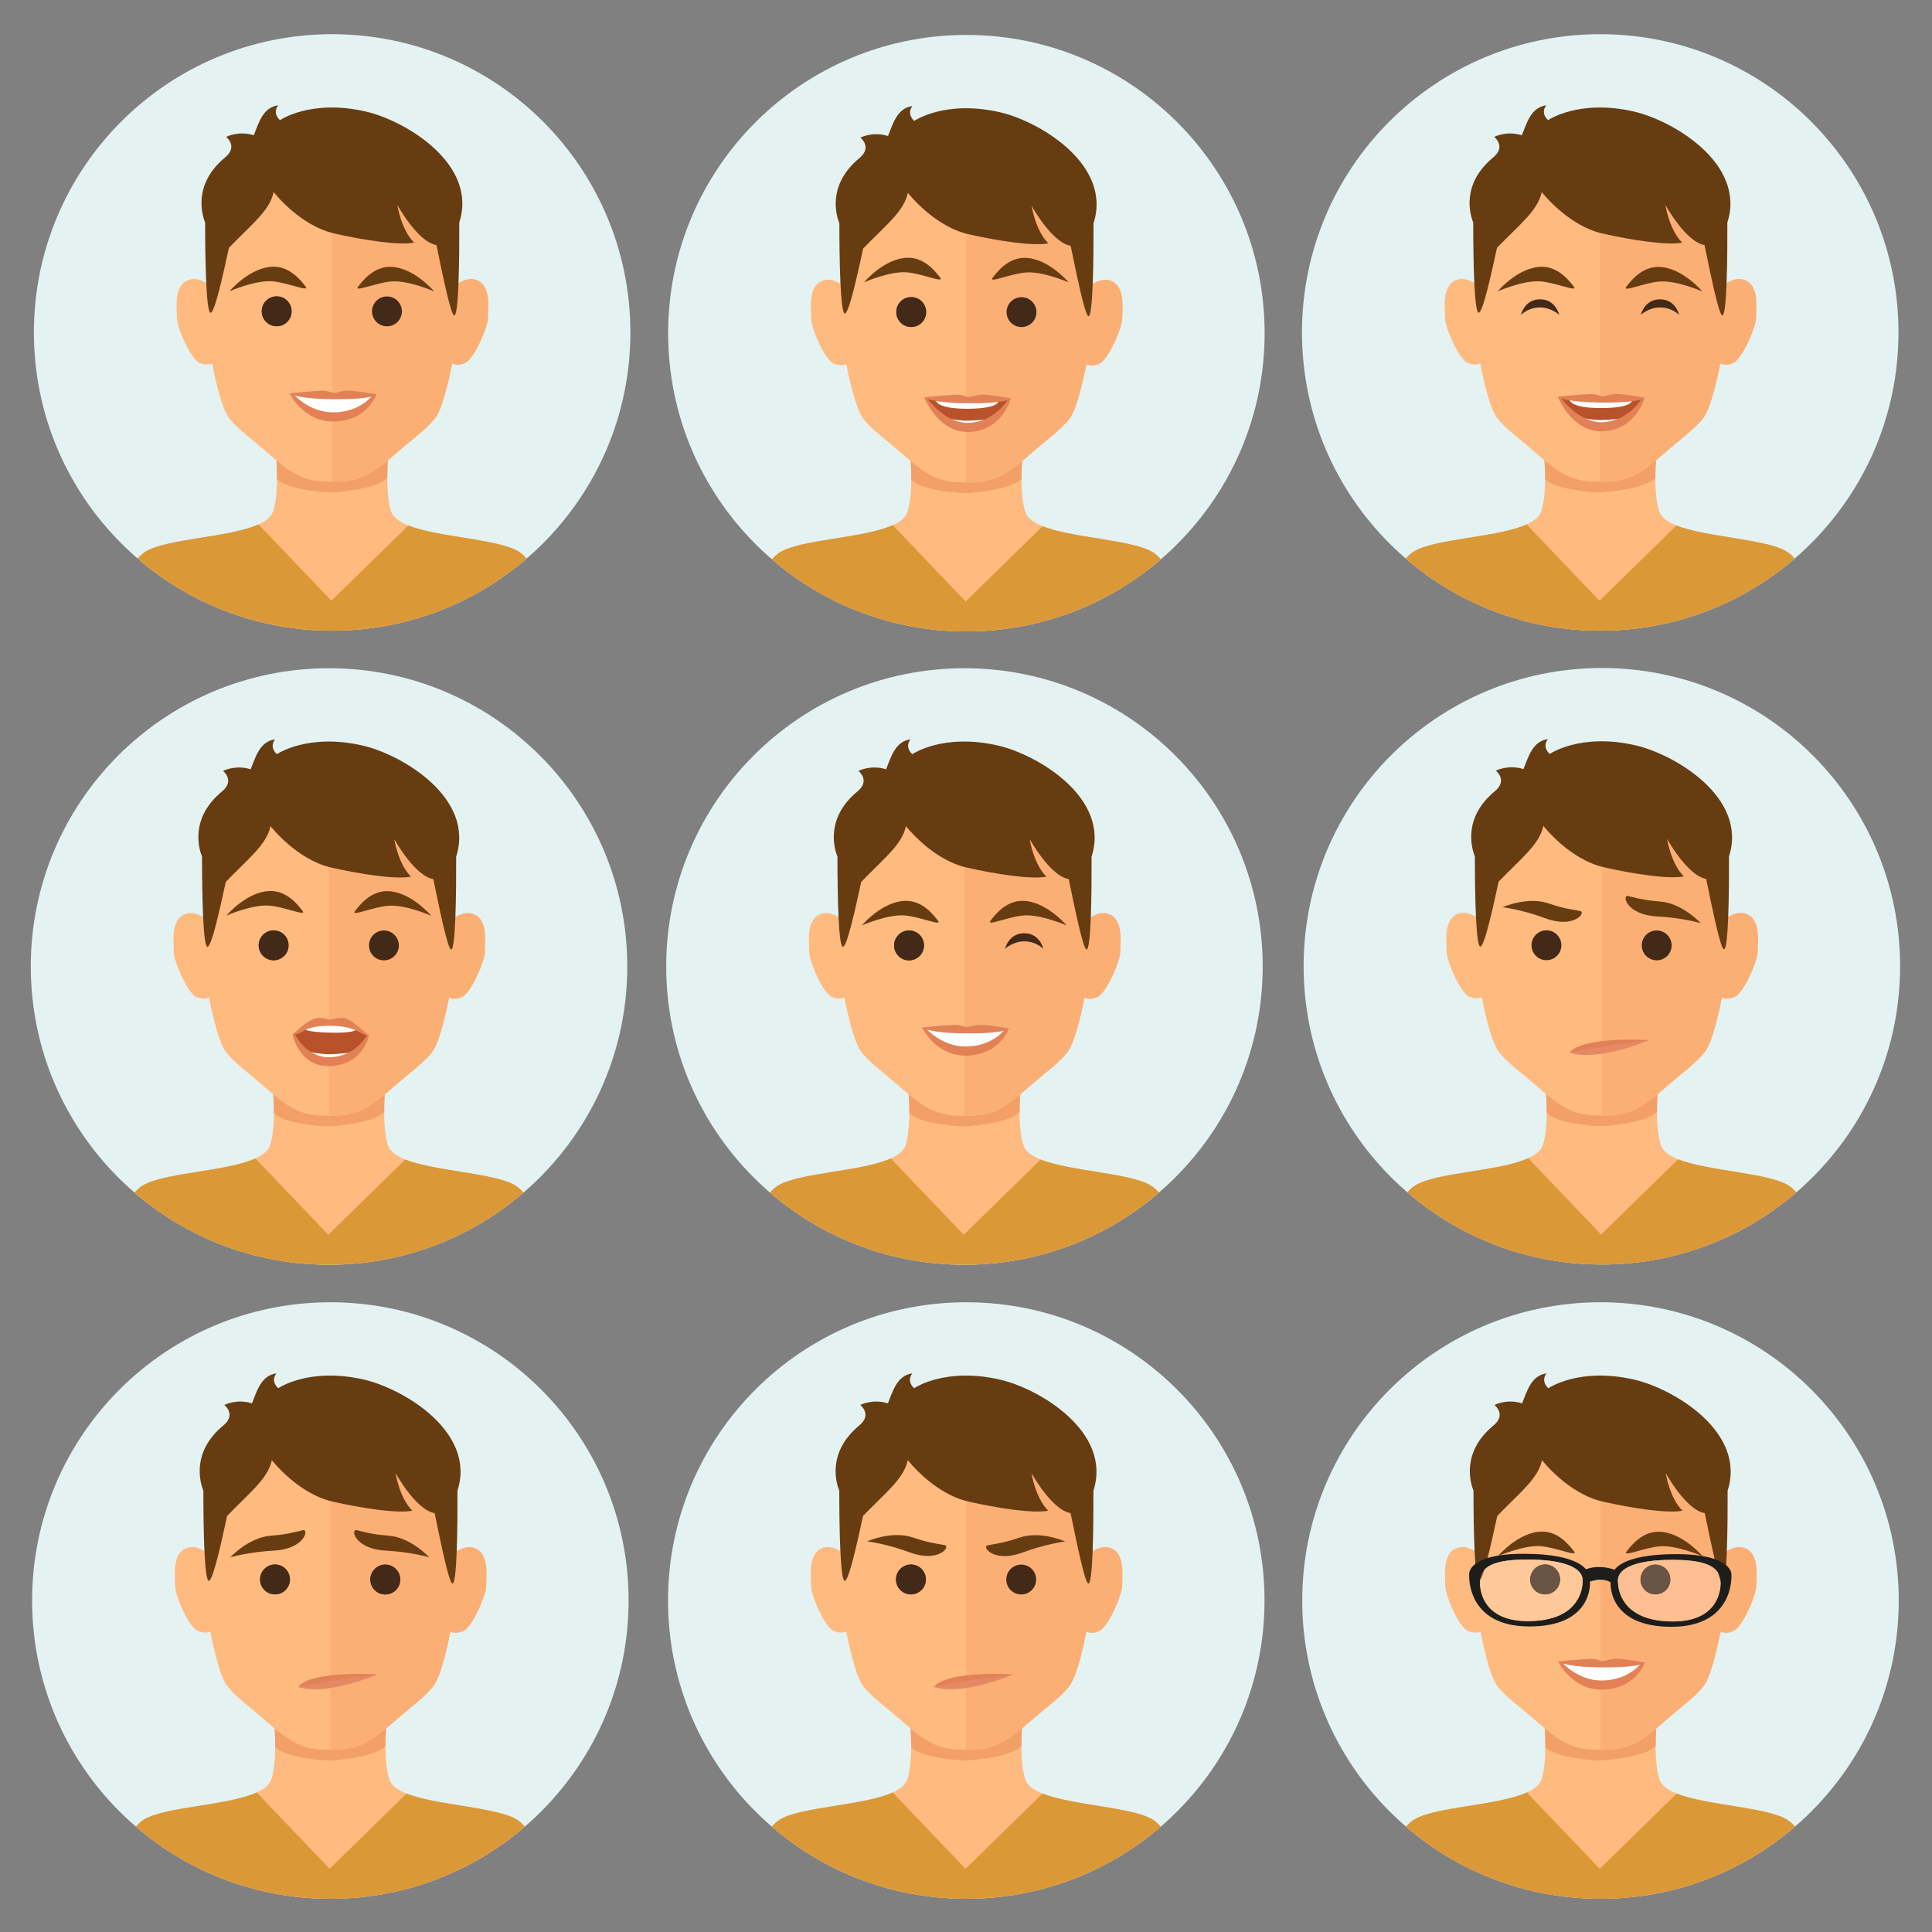 <?xml version="1.0" encoding="UTF-8" standalone="no"?>
<svg
   xmlns:dc="http://purl.org/dc/elements/1.1/"
   xmlns:cc="http://creativecommons.org/ns#"
   xmlns:rdf="http://www.w3.org/1999/02/22-rdf-syntax-ns#"
   xmlns:svg="http://www.w3.org/2000/svg"
   xmlns="http://www.w3.org/2000/svg"
   xmlns:sodipodi="http://sodipodi.sourceforge.net/DTD/sodipodi-0.dtd"
   xmlns:inkscape="http://www.inkscape.org/namespaces/inkscape"
   version="1.1"
   id="svg1884"
   xml:space="preserve"
   width="793.707"
   height="793.707"
   viewBox="0 0 793.707 793.707"
   sodipodi:docname="boy.svg"
   inkscape:export-filename="D:\S_Work\NASA_Hackanthon\Github_NASA_MarsTravelProject\NASA_MARS_travel_Contest2021\NASA_Mars_Travel\Assets\Avatars\vecteezy_isolated-boy-avatars-with-different-facial-expressions-flat-illustration-women-s-emotional-faces_1261028\Boy-Helper.png"
   inkscape:export-xdpi="96"
   inkscape:export-ydpi="96"
   inkscape:version="1.0.1 (3bc2e813f5, 2020-09-07)"><rect x="0" y="0" width="793.707" height="793.707" fill="#808080" stroke="none"/><defs
     id="defs1888" /><sodipodi:namedview
     pagecolor="#ffffff"
     bordercolor="#666666"
     borderopacity="1"
     objecttolerance="10"
     gridtolerance="10"
     guidetolerance="10"
     inkscape:pageopacity="0"
     inkscape:pageshadow="2"
     inkscape:window-width="1366"
     inkscape:window-height="705"
     id="namedview1886"
     showgrid="false"
     inkscape:zoom="0.67657237"
     inkscape:cx="396.85333"
     inkscape:cy="396.85333"
     inkscape:window-x="-8"
     inkscape:window-y="-8"
     inkscape:window-maximized="1"
     inkscape:current-layer="g1892" /><g
     id="g1892"
     inkscape:groupmode="layer"
     inkscape:label="ink_ext_XXXXXX"
     transform="matrix(1.333,0,0,-1.333,0,793.707)"><g
       id="g1894"
       transform="scale(0.1)"><path
         d="m 2977.99,1940.8 c -507.63,0 -919.16,-411.54 -919.16,-919.17 0,-507.638 411.53,-919.161 919.16,-919.161 507.64,0 919.18,411.523 919.18,919.161 0,507.63 -411.54,919.17 -919.18,919.17"
         style="fill:#e4f2f2;fill-opacity:1;fill-rule:nonzero;stroke:none"
         id="path1896" /><path
         d="m 3577.35,324.77 c -7.93,8.871 -16.02,16.261 -24.22,21.402 -81.33,50.898 -367.48,41.66 -393.63,124.918 -7.8,24.84 -10.92,56.289 -11.51,88.18 -1.32,74.972 11.51,152.429 11.51,152.429 l -181.51,54.86 -181.5,-54.86 c 0,0 13.18,-79.359 11.46,-155.199 -0.72,-30.918 -3.88,-61.27 -11.46,-85.41 -26.15,-83.258 -312.29,-74.02 -393.61,-124.918 -8.23,-5.152 -16.29,-12.531 -24.24,-21.402 160.94,-138.528 370.35,-222.301 599.35,-222.301 229.01,0 438.44,83.773 599.36,222.301"
         style="fill:#ffba7f;fill-opacity:1;fill-rule:nonzero;stroke:none"
         id="path1898" /><path
         d="M 2977.99,794.332 2793.33,740.23 c 0,0 16.34,-94.011 14.62,-169.839 32.66,-37.211 166.27,-41.86 167.8,-41.84 1.52,-0.02 137.61,6.961 172.24,44.59 -1.32,74.98 14.02,166.66 14.02,166.66 l -184.02,54.531"
         style="fill:#f2a068;fill-opacity:1;fill-rule:nonzero;stroke:none"
         id="path1900" /><path
         d="m 3577.35,324.77 c -7.93,8.871 -16.02,16.261 -24.22,21.402 -62.01,38.828 -246.25,43.891 -340.33,80.457 l -237.05,-231.77 -224.63,235.161 -0.2,-0.02 c -90.27,-40.871 -283.51,-43.441 -348.04,-83.828 -8.23,-5.152 -16.29,-12.531 -24.24,-21.402 160.94,-138.528 370.35,-222.301 599.35,-222.301 229.01,0 438.44,83.773 599.36,222.301"
         style="fill:#db9837;fill-opacity:1;fill-rule:nonzero;stroke:none"
         id="path1902" /><path
         d="m 2641.55,1125.25 c 0,0 -52.8,73.87 -103.16,59.28 -50.34,-14.63 -38.71,-90.24 -38.71,-118.38 -0.06,-28.16 42.05,-127.748 70.29,-138.689 71.52,-27.762 71.58,76.519 71.58,76.519 v 121.27"
         style="fill:#ffba7f;fill-opacity:1;fill-rule:nonzero;stroke:none"
         id="path1904" /><path
         d="m 3419.76,1184.51 c -50.36,14.65 -103.21,-59.1 -103.21,-59.1 v -121.39 c 0,0 -0.13,-107.5 71.52,-76.579 27.72,12.008 70.32,110.619 70.4,138.709 0,28.11 11.66,103.75 -38.71,118.36"
         style="fill:#fcaf75;fill-opacity:1;fill-rule:nonzero;stroke:none"
         id="path1906" /><path
         d="m 3359.13,1156.66 c 0,180.29 -4.06,304.24 -139.27,416.89 -129.93,108.28 -354.77,108.22 -484.64,0 -135.19,-112.67 -139.27,-236.62 -139.27,-416.91 0,-180.3 12.27,-231.269 12.27,-231.269 0,0 24.49,-132.949 52.47,-167.93 27.99,-35 56.09,-52.48 136.55,-122.441 76.57,-66.598 116.42,-72.969 176.05,-73.418 l 0.23,-0.043 c 1.55,0 3,0 4.5,0.02 1.53,-0.02 2.96,-0.02 4.51,-0.02 l 0.23,0.043 c 59.65,0.449 99.48,6.82 176.04,73.418 80.47,69.961 108.56,87.441 136.56,122.441 27.97,34.981 52.48,167.93 52.48,167.93 l -0.25,0.238 c 0.3,1.52 0.43,2.383 0.43,2.383 0,0 11.11,48.348 11.11,228.668"
         style="fill:#ffba7f;fill-opacity:1;fill-rule:nonzero;stroke:none"
         id="path1908" /><path
         d="m 2982.53,561.539 0.23,0.043 c 59.65,0.449 99.48,6.82 176.04,73.418 80.47,69.961 108.56,87.441 136.56,122.441 27.97,34.981 52.48,167.93 52.48,167.93 l -0.25,0.238 c 0.3,1.52 0.43,2.383 0.43,2.383 0,0 11.11,48.348 11.11,228.668 0,180.29 -4.06,304.24 -139.27,416.89 -65,54.16 -153.73,81.22 -242.42,81.17 V 561.559 h 0.58 c 1.53,-0.02 2.96,-0.02 4.51,-0.02"
         style="fill:#fcaf75;fill-opacity:1;fill-rule:nonzero;stroke:none"
         id="path1910" /><path
         d="m 3082.32,1702.32 c -170.42,39.37 -264.91,-26.48 -264.91,-26.48 0,0 -25.06,20.04 -5.76,45.82 -47.25,-6.44 -60.16,-55.13 -75.22,-92.4 -47.19,15.03 -85.18,-5 -85.18,-5 0,0 37.99,-29.33 -2.89,-63.03 -102.17,-84.31 -69.96,-181.03 -61.78,-200.99 0.08,-116.15 2.92,-290.08 18.54,-277.48 12.9,10.37 34.78,107.63 54.78,199.63 70.66,73.22 125.44,114.18 137.82,171.85 0,0 79.9,-103.49 187.59,-127.83 88.79,-20.09 198.66,-37.27 245.26,-27.96 -40.12,40.12 -51.58,115.99 -51.58,115.99 0,0 62.04,-113.61 120.43,-123.53 20.07,-97.62 42.79,-207.23 53.59,-216.31 15.69,-13.21 17.18,182.55 16.82,285.64 58.21,181 -166.9,314.22 -287.51,342.08"
         style="fill:#683c11;fill-opacity:1;fill-rule:nonzero;stroke:none"
         id="path1912" /><path
         d="m 2853.29,1086.29 c 0,-25.41 -20.61,-46.02 -46.03,-46.02 -25.41,0 -46.04,20.61 -46.04,46.02 0,25.45 20.63,46.03 46.04,46.03 25.42,0 46.03,-20.58 46.03,-46.03"
         style="fill:#683c11;fill-opacity:1;fill-rule:nonzero;stroke:none"
         id="path1914" /><path
         d="m 3147.33,1132.32 c -25.45,0 -46.03,-20.58 -46.03,-46.03 0,-25.41 20.58,-46.02 46.03,-46.02 25.4,0 46.03,20.61 46.03,46.02 0,25.45 -20.63,46.03 -46.03,46.03"
         style="fill:#432918;fill-opacity:1;fill-rule:nonzero;stroke:none"
         id="path1916" /><path
         d="m 2807.52,1132.75 c 25.47,0 46.03,-20.6 46.03,-46.03 0,-25.41 -20.56,-46.02 -46.03,-46.02 -25.4,0 -46.01,20.61 -46.01,46.02 0,25.43 20.61,46.03 46.01,46.03"
         style="fill:#432918;fill-opacity:1;fill-rule:nonzero;stroke:none"
         id="path1918" /><path
         d="m 2812.32,1216.2 c 44.8,-15.02 58.76,-16.88 98.47,-23.75 20.93,-3.61 -17.57,-55.49 -105.97,-22.81 -74.68,27.61 -132.48,34.27 -132.48,34.27 0,0 75.67,33.83 139.98,12.29"
         style="fill:#683c11;fill-opacity:1;fill-rule:nonzero;stroke:none"
         id="path1920" /><path
         d="m 3143.06,1215.77 c -44.8,-15.02 -58.76,-16.88 -98.47,-23.75 -20.93,-3.61 17.57,-55.49 105.97,-22.81 74.68,27.61 132.48,34.27 132.48,34.27 0,0 -75.67,33.83 -139.98,12.29"
         style="fill:#683c11;fill-opacity:1;fill-rule:nonzero;stroke:none"
         id="path1922" /><path
         d="m 3123.8,794.199 c 0,0 -156.24,-67.886 -245.58,-38.937 57.08,15.98 101.06,18.847 151.95,30.488 30.88,7.07 93.63,8.449 93.63,8.449"
         style="fill:#e58965;fill-opacity:1;fill-rule:nonzero;stroke:none"
         id="path1924" /><path
         d="m 3123.17,793.922 c 0,0 -203.67,13.508 -244.95,-38.66 56.91,10.238 107.61,21.488 160.64,27.558 32.19,3.7 84.31,11.102 84.31,11.102"
         style="fill:#e28156;fill-opacity:1;fill-rule:nonzero;stroke:none"
         id="path1926" /><path
         d="m 4932.59,1940.8 c -507.63,0 -919.16,-411.53 -919.16,-919.17 0,-507.638 411.53,-919.161 919.16,-919.161 507.64,0 919.18,411.523 919.18,919.161 0,507.64 -411.54,919.17 -919.18,919.17"
         style="fill:#e4f2f2;fill-opacity:1;fill-rule:nonzero;stroke:none"
         id="path1928" /><path
         d="m 5531.95,324.77 c -7.93,8.871 -16.02,16.261 -24.22,21.402 -81.33,50.898 -367.48,41.66 -393.63,124.918 -7.8,24.84 -10.92,56.289 -11.51,88.18 -1.33,74.972 11.51,152.429 11.51,152.429 l -181.51,54.86 -181.5,-54.86 c 0,0 13.18,-79.359 11.46,-155.199 -0.72,-30.918 -3.88,-61.27 -11.46,-85.41 -26.15,-83.258 -312.29,-74.02 -393.61,-124.918 -8.23,-5.152 -16.29,-12.531 -24.24,-21.402 160.93,-138.528 370.35,-222.301 599.35,-222.301 229.01,0 438.44,83.773 599.36,222.301"
         style="fill:#ffba7f;fill-opacity:1;fill-rule:nonzero;stroke:none"
         id="path1930" /><path
         d="M 4932.59,794.332 4747.92,740.23 c 0,0 16.35,-94.011 14.63,-169.839 32.66,-37.211 166.27,-41.86 167.8,-41.84 1.52,-0.02 137.61,6.961 172.24,44.59 -1.33,74.98 14.02,166.66 14.02,166.66 l -184.02,54.531"
         style="fill:#f2a068;fill-opacity:1;fill-rule:nonzero;stroke:none"
         id="path1932" /><path
         d="m 5531.95,324.77 c -7.93,8.871 -16.02,16.261 -24.22,21.402 -62.01,38.828 -246.25,43.891 -340.33,80.457 l -237.05,-231.77 -224.63,235.161 -0.2,-0.02 c -90.27,-40.871 -283.51,-43.441 -348.04,-83.828 -8.23,-5.152 -16.29,-12.531 -24.24,-21.402 160.93,-138.528 370.35,-222.301 599.35,-222.301 229.01,0 438.44,83.773 599.36,222.301"
         style="fill:#db9837;fill-opacity:1;fill-rule:nonzero;stroke:none"
         id="path1934" /><path
         d="m 4596.15,1125.25 c 0,0 -52.8,73.87 -103.16,59.28 -50.34,-14.63 -38.71,-90.24 -38.71,-118.38 -0.06,-28.16 42.05,-127.748 70.29,-138.689 71.52,-27.762 71.58,76.519 71.58,76.519 v 121.27"
         style="fill:#ffba7f;fill-opacity:1;fill-rule:nonzero;stroke:none"
         id="path1936" /><path
         d="m 5374.36,1184.51 c -50.36,14.65 -103.21,-59.1 -103.21,-59.1 v -121.39 c 0,0 -0.13,-107.5 71.52,-76.579 27.72,12.008 70.32,110.619 70.4,138.709 0,28.1 11.66,103.75 -38.71,118.36"
         style="fill:#fcaf75;fill-opacity:1;fill-rule:nonzero;stroke:none"
         id="path1938" /><path
         d="m 5313.72,1156.66 c 0,180.29 -4.05,304.24 -139.26,416.89 -129.93,108.28 -354.77,108.23 -484.64,0 -135.19,-112.67 -139.27,-236.62 -139.27,-416.91 0,-180.288 12.27,-231.269 12.27,-231.269 0,0 24.49,-132.949 52.47,-167.93 27.99,-35 56.09,-52.48 136.55,-122.441 76.57,-66.598 116.42,-72.969 176.04,-73.418 l 0.24,-0.043 c 1.55,0 3,0 4.5,0.02 1.52,-0.02 2.96,-0.02 4.51,-0.02 l 0.23,0.043 c 59.65,0.449 99.48,6.82 176.04,73.418 80.47,69.961 108.56,87.441 136.56,122.441 27.97,34.981 52.48,167.93 52.48,167.93 l -0.25,0.238 c 0.3,1.52 0.43,2.383 0.43,2.383 0,0 11.1,48.36 11.1,228.668"
         style="fill:#ffba7f;fill-opacity:1;fill-rule:nonzero;stroke:none"
         id="path1940" /><path
         d="m 4937.13,561.539 0.23,0.043 c 59.65,0.449 99.48,6.82 176.04,73.418 80.47,69.961 108.56,87.441 136.56,122.441 27.97,34.981 52.48,167.93 52.48,167.93 l -0.25,0.238 c 0.3,1.52 0.43,2.383 0.43,2.383 0,0 11.1,48.36 11.1,228.668 0,180.29 -4.05,304.24 -139.26,416.89 -65,54.16 -153.73,81.22 -242.42,81.17 V 561.559 h 0.58 c 1.52,-0.02 2.96,-0.02 4.51,-0.02"
         style="fill:#fcaf75;fill-opacity:1;fill-rule:nonzero;stroke:none"
         id="path1942" /><path
         d="m 5036.92,1702.32 c -170.42,39.37 -264.91,-26.48 -264.91,-26.48 0,0 -25.06,20.03 -5.76,45.81 -47.25,-6.43 -60.16,-55.12 -75.22,-92.38 -47.19,15.02 -85.19,-5.01 -85.19,-5.01 0,0 38,-29.33 -2.88,-63.03 -102.17,-84.31 -69.96,-181.03 -61.78,-200.99 0.07,-116.15 2.92,-290.08 18.54,-277.48 12.9,10.37 34.78,107.63 54.78,199.63 70.66,73.22 125.44,114.18 137.82,171.84 0,0 79.9,-103.48 187.59,-127.82 88.79,-20.09 198.66,-37.27 245.26,-27.96 -40.12,40.12 -51.58,115.99 -51.58,115.99 0,0 62.04,-113.61 120.43,-123.53 20.07,-97.62 42.79,-207.23 53.59,-216.31 15.68,-13.21 17.18,182.55 16.82,285.64 58.21,181 -166.9,314.22 -287.51,342.08"
         style="fill:#683c11;fill-opacity:1;fill-rule:nonzero;stroke:none"
         id="path1944" /><path
         d="m 4807.87,1086.38 c 0,-25.42 -20.6,-46.02 -46.02,-46.02 -25.41,0 -46.05,20.6 -46.05,46.02 0,25.44 20.64,46.03 46.05,46.03 25.42,0 46.02,-20.59 46.02,-46.03"
         style="fill:#683c11;fill-opacity:1;fill-rule:nonzero;stroke:none"
         id="path1946" /><path
         d="m 5111.94,1233.66 c -51.33,0.51 -85.44,-43.3 -99.19,-61.43 -13.76,-18.12 56.62,12.97 103.3,16.45 52.59,3.91 131.42,-30.78 131.42,-30.78 0,0 -62.78,75.04 -135.53,75.76"
         style="fill:#683c11;fill-opacity:1;fill-rule:nonzero;stroke:none"
         id="path1948" /><path
         d="m 5101.91,1132.41 c -25.45,0 -46.02,-20.59 -46.02,-46.03 0,-25.42 20.57,-46.02 46.02,-46.02 25.4,0 46.04,20.6 46.04,46.02 0,25.44 -20.64,46.03 -46.04,46.03"
         style="fill:#432918;fill-opacity:1;fill-rule:nonzero;stroke:none"
         id="path1950" /><path
         d="m 4752.09,1234.07 c 51.35,0.51 85.46,-43.28 99.21,-61.43 13.73,-18.12 -56.61,12.97 -103.29,16.45 -52.63,3.92 -131.45,-30.78 -131.45,-30.78 0,0 62.79,75.04 135.53,75.76"
         style="fill:#683c11;fill-opacity:1;fill-rule:nonzero;stroke:none"
         id="path1952" /><path
         d="m 4762.11,1132.84 c 25.47,0 46.02,-20.61 46.02,-46.04 0,-25.41 -20.55,-46.01 -46.02,-46.01 -25.4,0 -46.02,20.6 -46.02,46.01 0,25.43 20.62,46.04 46.02,46.04"
         style="fill:#432918;fill-opacity:1;fill-rule:nonzero;stroke:none"
         id="path1954" /><path
         d="m 4811.24,830.512 52.03,-1.403 71.9,-0.918 80.73,2.11 45.11,-4.879 -60.12,-60.16 -127.91,10.527 -61.51,49.652"
         style="fill:#ffffff;fill-opacity:1;fill-rule:nonzero;stroke:none"
         id="path1956" /><path
         d="m 4837.31,826.84 c 0,0 -3.8,-28.879 99.93,-28.238 105.56,0.66 93.61,27.519 93.61,27.519 l -97.26,-0.941 -88.82,4.16"
         style="fill:#ffffff;fill-opacity:1;fill-rule:nonzero;stroke:none"
         id="path1958" /><path
         d="m 4801.72,833.84 c 0,0 72.19,7.051 100.01,8 22.19,0.73 29.75,-7.871 38.52,-6.93 10.35,1.11 18.43,6.192 41.33,7.031 22.98,0.719 88.05,-11.211 88.05,-11.211 0,0 -6.06,-15.8 -132.47,-15.058 -116.88,0.699 -135.44,18.168 -135.44,18.168"
         style="fill:#e28156;fill-opacity:1;fill-rule:nonzero;stroke:none"
         id="path1960" /><path
         d="m 4816.33,828.742 -14.61,5.098 c 0,0 42.29,-87.641 134.98,-86.86 105.08,0.942 132.93,83.75 132.93,83.75 l -13.9,-4.589 c 0,0 -37.13,-50.411 -119.07,-51.071 -71.99,-0.57 -120.33,53.672 -120.33,53.672"
         style="fill:#e28156;fill-opacity:1;fill-rule:nonzero;stroke:none"
         id="path1962" /><path
         d="m 4986.41,1112.36 c 0,0 -52.86,25.72 -104.68,3.31 -14.27,-6.18 10.4,-38.86 10.4,-38.86 0,0 45.13,21.95 77.36,-2.76 12.17,-9.33 16.92,38.31 16.92,38.31"
         style="fill:#1d1d1b;fill-opacity:1;fill-rule:nonzero;stroke:none"
         id="path1964" /><path
         d="m 4707.95,958.152 c -140.52,0.309 -147.57,99.148 -146.57,120.938 1.76,36.24 21.18,69.18 147.18,68.83 104.81,-0.22 169.3,-22.91 169.14,-64.41 -0.19,-47.12 -29.14,-125.709 -169.75,-125.358 m 192.21,119.788 -9.24,33.74 c 0,0 -16.75,53.53 -192.71,53.91 -175.93,0.43 -170.24,-62.4 -170.24,-62.4 0,0 -12.33,-161.088 185.1,-161.518 197.37,-0.512 187.09,136.268 187.09,136.268"
         style="fill:#1d1d1b;fill-opacity:1;fill-rule:nonzero;stroke:none"
         id="path1966" /><path
         d="m 5155.24,957.102 c -140.51,0.347 -169.1,79.038 -168.91,126.188 0.1,41.44 64.67,63.86 169.53,63.61 125.99,-0.32 145.16,-33.32 146.76,-69.55 0.87,-21.78 -6.78,-120.561 -147.38,-120.248 m 180.87,144.208 c 0,0 6.09,62.77 -169.82,63.21 -175.97,0.41 -193.01,-53.05 -193.01,-53.05 l -9.52,-33.73 c 0,0 -11.11,-136.658 186.29,-137.111 197.41,-0.488 186.06,160.681 186.06,160.681"
         style="fill:#1d1d1b;fill-opacity:1;fill-rule:nonzero;stroke:none"
         id="path1968" /><path
         d="m 4708.88,958.152 v 0 c -0.3,0 -0.62,0 -0.93,0 v 0 c -134.07,0.297 -146.64,90.288 -146.65,117.468 0,1.31 0.03,2.47 0.08,3.47 v 0 c 0.1,2.03 0.25,4.05 0.48,6.05 3.61,5.06 7.79,15.71 12.36,30.31 16.46,19.08 52.94,32.47 132.32,32.47 0.01,0 0.02,0 0.03,0 v 0 c 0.34,0 0.7,0 1.04,0 0.05,0 0.1,0 0.14,0 0.05,0 0.09,0 0.14,0 0.04,0 0.11,0 0.15,0 0.02,0 0.02,0 0.03,0 0.08,0 0.16,0 0.24,0 h 0.01 c 0.09,0 0.16,0 0.24,0 v 0 c 104.71,-0.22 169.17,-22.87 169.14,-64.29 0,-0.04 0,-0.08 0,-0.12 -0.19,-47.01 -29.01,-125.338 -168.78,-125.358 -0.01,0 -0.03,0 -0.04,0 m 15,154.278 c -5.1,-7.41 -8.08,-16.38 -8.08,-26.05 0,-25.42 20.64,-46.02 46.05,-46.02 16.35,0 30.72,8.53 38.88,21.38 4.68,7.22 7.4,15.82 7.4,25.06 0,25.43 -20.55,46.04 -46.02,46.04 -15.93,0 -29.97,-8.1 -38.23,-20.41"
         style="fill:#ffc899;fill-opacity:1;fill-rule:nonzero;stroke:none"
         id="path1970" /><path
         d="m 4561.86,1085.14 c 1.21,10.84 4.51,21.22 12.36,30.31 -4.57,-14.6 -8.75,-25.25 -12.36,-30.31"
         style="fill:#866341;fill-opacity:1;fill-rule:nonzero;stroke:none"
         id="path1972" /><path
         d="m 4761.85,1040.36 c -25.41,0 -46.05,20.6 -46.05,46.02 0,9.67 2.98,18.64 8.08,26.05 -4.92,-7.33 -7.79,-16.14 -7.79,-25.63 0,-25.41 20.62,-46.01 46.02,-46.01 16.21,0 30.42,8.34 38.62,20.95 -8.16,-12.85 -22.53,-21.38 -38.88,-21.38"
         style="fill:#866341;fill-opacity:1;fill-rule:nonzero;stroke:none"
         id="path1974" /><path
         d="m 4762.11,1040.79 c -25.4,0 -46.02,20.6 -46.02,46.01 0,9.49 2.87,18.3 7.79,25.63 8.26,12.31 22.3,20.41 38.23,20.41 25.47,0 46.02,-20.61 46.02,-46.04 0,-9.24 -2.72,-17.84 -7.4,-25.06 -8.2,-12.61 -22.41,-20.95 -38.62,-20.95"
         style="fill:#695446;fill-opacity:1;fill-rule:nonzero;stroke:none"
         id="path1976" /><path
         d="m 4708.88,958.152 v 0 0 0 m 0.04,0 c 139.77,0.02 168.59,78.348 168.78,125.358 0,0.04 0,0.08 0,0.12 0,-0.04 0,-0.08 0,-0.12 -0.19,-47.01 -28.99,-125.35 -168.78,-125.358 m -0.97,0 v 0 c -134.07,0.297 -146.64,90.288 -146.65,117.468 0.01,-27.18 12.58,-117.171 146.65,-117.468 v 0 m -146.57,120.938 c 1.76,36.05 20.94,68.83 145.16,68.83 -79.38,0 -115.86,-13.39 -132.32,-32.47 -7.85,-9.09 -11.15,-19.47 -12.36,-30.31 -0.23,-2 -0.38,-4.02 -0.48,-6.05 m 147.18,68.83 c -0.08,0 -0.15,0 -0.24,0 0.09,0 0.16,0 0.24,0 m -0.25,0 c -0.08,0 -0.16,0 -0.24,0 0.08,0 0.16,0 0.24,0 m -0.27,0 c -0.04,0 -0.11,0 -0.15,0 0.04,0 0.11,0 0.15,0 m -0.29,0 c -0.04,0 -0.09,0 -0.14,0 0.05,0 0.1,0 0.14,0 m -1.18,0 v 0 0 0"
         style="fill:#4a4a49;fill-opacity:1;fill-rule:nonzero;stroke:none"
         id="path1978" /><path
         d="m 5155.89,957.102 c -0.22,0 -0.42,0 -0.65,0 -140.1,0.347 -168.93,78.578 -168.91,125.768 0,0.14 0,0.28 0,0.42 0.1,41.21 63.95,63.61 167.77,63.61 0.59,0 1.17,0 1.76,0 90.82,-0.23 126.13,-17.45 139.37,-40.61 2.42,-8.57 4.67,-15.72 6.72,-21.09 0.34,-2.59 0.55,-5.21 0.67,-7.85 0.03,-0.85 0.05,-1.82 0.05,-2.89 0.02,-26.4 -12.3,-117.358 -146.78,-117.358 m -53.98,175.308 c -25.45,0 -46.02,-20.59 -46.02,-46.03 0,-25.42 20.57,-46.02 46.02,-46.02 25.4,0 46.04,20.6 46.04,46.02 0,25.44 -20.64,46.03 -46.04,46.03"
         style="fill:#fdbf91;fill-opacity:1;fill-rule:nonzero;stroke:none"
         id="path1980" /><path
         d="m 5301.95,1085.2 c -2.05,5.37 -4.3,12.52 -6.72,21.09 3.79,-6.63 5.77,-13.74 6.72,-21.09"
         style="fill:#866341;fill-opacity:1;fill-rule:nonzero;stroke:none"
         id="path1982" /><path
         d="m 5101.91,1040.36 c -25.45,0 -46.02,20.6 -46.02,46.02 0,25.44 20.57,46.03 46.02,46.03 25.4,0 46.04,-20.59 46.04,-46.03 0,-25.42 -20.64,-46.02 -46.04,-46.02"
         style="fill:#695446;fill-opacity:1;fill-rule:nonzero;stroke:none"
         id="path1984" /><path
         d="m 4936.81,3895.57 c -507.64,0 -919.16,-411.53 -919.16,-919.17 0,-507.63 411.52,-919.16 919.16,-919.16 507.64,0 919.18,411.53 919.18,919.16 0,507.64 -411.54,919.17 -919.18,919.17"
         style="fill:#e4f2f2;fill-opacity:1;fill-rule:nonzero;stroke:none"
         id="path1986" /><path
         d="m 5536.17,2279.55 c -7.93,8.87 -16.02,16.26 -24.22,21.39 -81.33,50.9 -367.48,41.66 -393.63,124.93 -7.8,24.84 -10.92,56.29 -11.51,88.18 -1.33,74.96 11.51,152.42 11.51,152.42 l -181.51,54.87 -181.5,-54.87 c 0,0 13.18,-79.35 11.46,-155.19 -0.72,-30.92 -3.88,-61.27 -11.46,-85.41 -26.15,-83.27 -312.29,-74.03 -393.62,-124.93 -8.22,-5.14 -16.28,-12.52 -24.23,-21.39 160.93,-138.54 370.35,-222.31 599.35,-222.31 229.01,0 438.44,83.77 599.36,222.31"
         style="fill:#ffba7f;fill-opacity:1;fill-rule:nonzero;stroke:none"
         id="path1988" /><path
         d="m 4936.81,2749.11 -184.67,-54.1 c 0,0 16.35,-94.03 14.63,-169.85 32.66,-37.2 166.27,-41.85 167.8,-41.83 1.52,-0.02 137.61,6.95 172.24,44.59 -1.33,74.98 14.02,166.66 14.02,166.66 l -184.02,54.53"
         style="fill:#f2a068;fill-opacity:1;fill-rule:nonzero;stroke:none"
         id="path1990" /><path
         d="m 5536.17,2279.55 c -7.93,8.87 -16.02,16.26 -24.22,21.39 -62.01,38.83 -246.25,43.89 -340.33,80.45 l -237.05,-231.75 -224.63,235.15 -0.2,-0.02 c -90.27,-40.88 -283.51,-43.43 -348.05,-83.83 -8.22,-5.14 -16.28,-12.52 -24.23,-21.39 160.93,-138.54 370.35,-222.31 599.35,-222.31 229.01,0 438.44,83.77 599.36,222.31"
         style="fill:#db9837;fill-opacity:1;fill-rule:nonzero;stroke:none"
         id="path1992" /><path
         d="m 4600.37,3080.03 c 0,0 -52.8,73.86 -103.16,59.27 -50.34,-14.63 -38.71,-90.23 -38.71,-118.38 -0.06,-28.16 42.05,-127.75 70.28,-138.69 71.53,-27.75 71.59,76.53 71.59,76.53 v 121.27"
         style="fill:#ffba7f;fill-opacity:1;fill-rule:nonzero;stroke:none"
         id="path1994" /><path
         d="m 5378.58,3139.28 c -50.36,14.65 -103.21,-59.1 -103.21,-59.1 V 2958.8 c 0,0 -0.13,-107.5 71.52,-76.59 27.71,12.02 70.32,110.63 70.4,138.71 0,28.11 11.66,103.75 -38.71,118.36"
         style="fill:#fcaf75;fill-opacity:1;fill-rule:nonzero;stroke:none"
         id="path1996" /><path
         d="m 5317.94,3111.43 c 0,180.3 -4.05,304.24 -139.26,416.9 -129.93,108.28 -354.77,108.22 -484.64,0 -135.19,-112.68 -139.27,-236.62 -139.27,-416.92 0,-180.29 12.27,-231.27 12.27,-231.27 0,0 24.49,-132.95 52.47,-167.93 27.99,-35 56.09,-52.48 136.55,-122.44 76.57,-66.6 116.42,-72.97 176.04,-73.42 l 0.24,-0.03 c 1.55,0 3,0 4.5,0.02 1.52,-0.02 2.96,-0.02 4.51,-0.02 l 0.23,0.03 c 59.65,0.45 99.48,6.82 176.04,73.42 80.47,69.96 108.56,87.44 136.55,122.44 27.98,34.98 52.49,167.93 52.49,167.93 l -0.25,0.24 c 0.29,1.52 0.43,2.38 0.43,2.38 0,0 11.1,48.36 11.1,228.67"
         style="fill:#ffba7f;fill-opacity:1;fill-rule:nonzero;stroke:none"
         id="path1998" /><path
         d="m 4941.35,2516.32 0.23,0.03 c 59.65,0.45 99.48,6.82 176.04,73.42 80.47,69.96 108.56,87.44 136.55,122.44 27.98,34.98 52.49,167.93 52.49,167.93 l -0.25,0.24 c 0.29,1.52 0.43,2.38 0.43,2.38 0,0 11.1,48.36 11.1,228.67 0,180.3 -4.05,304.24 -139.26,416.9 -65,54.16 -153.73,81.21 -242.43,81.17 V 2516.34 h 0.59 c 1.52,-0.02 2.96,-0.02 4.51,-0.02"
         style="fill:#fcaf75;fill-opacity:1;fill-rule:nonzero;stroke:none"
         id="path2000" /><path
         d="m 5041.14,3657.1 c -170.42,39.35 -264.91,-26.49 -264.91,-26.49 0,0 -25.06,20.04 -5.77,45.82 -47.24,-6.43 -60.15,-55.11 -75.21,-92.39 -47.19,15.03 -85.19,-5.01 -85.19,-5.01 0,0 38,-29.32 -2.88,-63.03 -102.18,-84.29 -69.96,-181.01 -61.78,-200.97 0.07,-116.16 2.92,-290.09 18.54,-277.48 12.9,10.37 34.78,107.61 54.78,199.62 70.66,73.22 125.44,114.18 137.82,171.84 0,0 79.9,-103.48 187.59,-127.81 88.79,-20.11 198.66,-37.29 245.26,-27.97 -40.12,40.12 -51.58,116 -51.58,116 0,0 62.04,-113.62 120.43,-123.55 20.07,-97.61 42.79,-207.24 53.59,-216.31 15.68,-13.19 17.18,182.55 16.82,285.65 58.21,180.98 -166.9,314.23 -287.51,342.08"
         style="fill:#683c11;fill-opacity:1;fill-rule:nonzero;stroke:none"
         id="path2002" /><path
         d="m 5082.62,2748.97 c 0,0 -156.24,-67.89 -245.58,-38.94 57.08,15.98 101.06,18.86 151.95,30.5 30.88,7.06 93.63,8.44 93.63,8.44"
         style="fill:#e58965;fill-opacity:1;fill-rule:nonzero;stroke:none"
         id="path2004" /><path
         d="m 5081.99,2748.7 c 0,0 -203.67,13.51 -244.95,-38.67 56.91,10.24 107.6,21.48 160.64,27.56 32.19,3.71 84.31,11.11 84.31,11.11"
         style="fill:#e28156;fill-opacity:1;fill-rule:nonzero;stroke:none"
         id="path2006" /><path
         d="m 5105.83,3086.69 c -25.45,0 -46.03,-20.59 -46.03,-46.04 0,-25.41 20.58,-46.01 46.03,-46.01 25.4,0 46.03,20.6 46.03,46.01 0,25.45 -20.63,46.04 -46.03,46.04"
         style="fill:#432918;fill-opacity:1;fill-rule:nonzero;stroke:none"
         id="path2008" /><path
         d="m 4766.02,3087.12 c 25.47,0 46.03,-20.61 46.03,-46.04 0,-25.41 -20.56,-46.01 -46.03,-46.01 -25.4,0 -46.02,20.6 -46.02,46.01 0,25.43 20.62,46.04 46.02,46.04"
         style="fill:#432918;fill-opacity:1;fill-rule:nonzero;stroke:none"
         id="path2010" /><path
         d="m 5117.84,3175.68 c -47.09,3.9 -60.65,7.71 -99.85,17.08 -20.65,4.94 -5.77,-57.92 88.34,-62.81 79.51,-4.14 135.25,-20.84 135.25,-20.84 0,0 -56.17,60.96 -123.74,66.57"
         style="fill:#683c11;fill-opacity:1;fill-rule:nonzero;stroke:none"
         id="path2012" /><path
         d="m 4770.82,3170.57 c 44.8,-15.02 58.76,-16.87 98.46,-23.75 20.94,-3.61 -17.57,-55.48 -105.96,-22.81 -74.68,27.61 -132.49,34.28 -132.49,34.28 0,0 75.68,33.83 139.99,12.28"
         style="fill:#683c11;fill-opacity:1;fill-rule:nonzero;stroke:none"
         id="path2014" /><path
         d="m 4931.77,5848.91 c -507.64,0 -919.16,-411.53 -919.16,-919.17 0,-507.63 411.52,-919.16 919.16,-919.16 507.63,0 919.18,411.53 919.18,919.16 0,507.64 -411.55,919.17 -919.18,919.17"
         style="fill:#e4f2f2;fill-opacity:1;fill-rule:nonzero;stroke:none"
         id="path2016" /><path
         d="m 5531.12,4232.89 c -7.93,8.87 -16.01,16.26 -24.22,21.39 -81.32,50.9 -367.48,41.66 -393.63,124.93 -7.79,24.84 -10.92,56.29 -11.5,88.18 -1.33,74.96 11.5,152.42 11.5,152.42 l -181.5,54.86 -181.51,-54.86 c 0,0 13.19,-79.35 11.47,-155.19 -0.72,-30.92 -3.89,-61.27 -11.47,-85.41 -26.15,-83.27 -312.28,-74.03 -393.61,-124.93 -8.22,-5.14 -16.29,-12.52 -24.24,-21.39 160.94,-138.54 370.35,-222.31 599.36,-222.31 229,0 438.44,83.77 599.35,222.31"
         style="fill:#ffba7f;fill-opacity:1;fill-rule:nonzero;stroke:none"
         id="path2018" /><path
         d="m 4931.77,4702.45 -184.67,-54.1 c 0,0 16.35,-94.03 14.63,-169.85 32.65,-37.2 166.27,-41.85 167.79,-41.83 1.52,-0.02 137.62,6.95 172.25,44.59 -1.33,74.98 14.02,166.66 14.02,166.66 l -184.02,54.53"
         style="fill:#f2a068;fill-opacity:1;fill-rule:nonzero;stroke:none"
         id="path2020" /><path
         d="m 5531.12,4232.89 c -7.93,8.87 -16.01,16.26 -24.22,21.39 -62.01,38.83 -246.25,43.89 -340.33,80.45 l -237.05,-231.75 -224.63,235.15 -0.19,-0.02 c -90.28,-40.88 -283.52,-43.44 -348.05,-83.83 -8.22,-5.14 -16.29,-12.52 -24.24,-21.39 160.94,-138.54 370.35,-222.31 599.36,-222.31 229,0 438.44,83.77 599.35,222.31"
         style="fill:#db9837;fill-opacity:1;fill-rule:nonzero;stroke:none"
         id="path2022" /><path
         d="m 4595.32,5033.37 c 0,0 -52.79,73.86 -103.15,59.27 -50.34,-14.62 -38.71,-90.23 -38.71,-118.37 -0.06,-28.17 42.05,-127.76 70.28,-138.7 71.52,-27.75 71.58,76.53 71.58,76.53 v 121.27"
         style="fill:#ffba7f;fill-opacity:1;fill-rule:nonzero;stroke:none"
         id="path2024" /><path
         d="m 5373.54,5092.63 c -50.37,14.64 -103.22,-59.11 -103.22,-59.11 v -121.38 c 0,0 -0.12,-107.5 71.53,-76.59 27.71,12.02 70.32,110.63 70.4,138.72 0,28.1 11.66,103.75 -38.71,118.36"
         style="fill:#fcaf75;fill-opacity:1;fill-rule:nonzero;stroke:none"
         id="path2026" /><path
         d="m 5312.9,5064.77 c 0,180.3 -4.05,304.24 -139.27,416.9 -129.93,108.28 -354.76,108.22 -484.64,0 -135.18,-112.68 -139.26,-236.62 -139.26,-416.92 0,-180.29 12.26,-231.27 12.26,-231.27 0,0 24.49,-132.95 52.47,-167.93 27.99,-35 56.1,-52.48 136.56,-122.44 76.57,-66.6 116.41,-72.97 176.04,-73.42 l 0.23,-0.03 c 1.56,0 3,0 4.51,0.01 1.52,-0.01 2.96,-0.01 4.51,-0.01 l 0.22,0.03 c 59.65,0.45 99.49,6.82 176.05,73.42 80.47,69.96 108.55,87.44 136.55,122.44 27.98,34.98 52.48,167.93 52.48,167.93 l -0.24,0.24 c 0.29,1.52 0.43,2.38 0.43,2.38 0,0 11.1,48.36 11.1,228.67"
         style="fill:#ffba7f;fill-opacity:1;fill-rule:nonzero;stroke:none"
         id="path2028" /><path
         d="m 4936.31,4469.66 0.22,0.03 c 59.65,0.45 99.49,6.82 176.05,73.42 80.47,69.96 108.55,87.44 136.55,122.44 27.98,34.98 52.48,167.93 52.48,167.93 l -0.24,0.24 c 0.29,1.52 0.43,2.38 0.43,2.38 0,0 11.1,48.36 11.1,228.67 0,180.3 -4.05,304.24 -139.27,416.9 -65,54.16 -153.73,81.21 -242.42,81.17 V 4469.67 h 0.59 c 1.52,-0.01 2.96,-0.01 4.51,-0.01"
         style="fill:#fcaf75;fill-opacity:1;fill-rule:nonzero;stroke:none"
         id="path2030" /><path
         d="m 5036.09,5610.44 c -170.42,39.35 -264.91,-26.49 -264.91,-26.49 0,0 -25.06,20.04 -5.76,45.82 -47.25,-6.43 -60.16,-55.11 -75.21,-92.39 -47.19,15.03 -85.19,-5.01 -85.19,-5.01 0,0 38,-29.32 -2.88,-63.03 -102.18,-84.29 -69.96,-181.01 -61.79,-200.97 0.08,-116.16 2.92,-290.09 18.55,-277.48 12.9,10.37 34.77,107.61 54.77,199.63 70.67,73.21 125.44,114.18 137.82,171.83 0,0 79.91,-103.47 187.59,-127.81 88.79,-20.11 198.66,-37.29 245.27,-27.97 -40.12,40.12 -51.59,116 -51.59,116 0,0 62.04,-113.62 120.43,-123.55 20.07,-97.61 42.8,-207.23 53.6,-216.31 15.68,-13.19 17.17,182.55 16.81,285.65 58.22,180.98 -166.89,314.23 -287.51,342.08"
         style="fill:#683c11;fill-opacity:1;fill-rule:nonzero;stroke:none"
         id="path2032" /><path
         d="m 5111.13,5131.69 c -51.34,0.51 -85.44,-43.3 -99.19,-61.43 -13.76,-18.12 56.61,12.97 103.3,16.45 52.58,3.9 131.42,-30.78 131.42,-30.78 0,0 -62.79,75.03 -135.53,75.76"
         style="fill:#683c11;fill-opacity:1;fill-rule:nonzero;stroke:none"
         id="path2034" /><path
         d="m 4751.27,5132.1 c 51.35,0.51 85.46,-43.28 99.21,-61.43 13.73,-18.12 -56.61,12.97 -103.29,16.45 -52.62,3.92 -131.45,-30.78 -131.45,-30.78 0,0 62.79,75.04 135.53,75.76"
         style="fill:#683c11;fill-opacity:1;fill-rule:nonzero;stroke:none"
         id="path2036" /><path
         d="m 4810.42,4728.54 52.04,-1.4 71.89,-0.92 80.73,2.11 45.11,-4.89 -55.56,-75.91 h -135 l -58.97,75.93"
         style="fill:#b7522a;fill-opacity:1;fill-rule:nonzero;stroke:none"
         id="path2038" /><path
         d="m 4836.5,4724.87 c 0,0 -3.81,-28.89 99.92,-28.24 105.57,0.66 93.61,27.52 93.61,27.52 l -97.25,-0.94 -88.83,4.16"
         style="fill:#ffffff;fill-opacity:1;fill-rule:nonzero;stroke:none"
         id="path2040" /><path
         d="m 4800.9,4731.86 c 0,0 72.19,7.05 100.01,8.01 22.19,0.72 29.76,-7.87 38.53,-6.93 10.34,1.11 18.43,6.19 41.33,7.03 22.98,0.72 88.04,-11.21 88.04,-11.21 0,0 -6.05,-15.8 -132.47,-15.06 -116.88,0.7 -135.44,18.16 -135.44,18.16"
         style="fill:#e28156;fill-opacity:1;fill-rule:nonzero;stroke:none"
         id="path2042" /><path
         d="m 4859.64,4665.87 c 0,0 -2.64,-26.79 77.12,-26.33 81.16,0.47 71.71,25.39 71.71,25.39 0,0 -52.81,-5.09 -75.22,-5.09 -28.52,0 -67.89,8.31 -67.89,8.31"
         style="fill:#ffffff;fill-opacity:1;fill-rule:nonzero;stroke:none"
         id="path2044" /><path
         d="m 4810.42,4728.54 -9.52,3.32 c 0,0 42.3,-107.63 134.98,-106.85 105.08,0.93 132.93,103.75 132.93,103.75 l -8.62,-2.41 c 0,0 -42.4,-72.59 -124.35,-73.26 -71.99,-0.56 -125.42,75.45 -125.42,75.45"
         style="fill:#e28156;fill-opacity:1;fill-rule:nonzero;stroke:none"
         id="path2046" /><path
         d="m 4687.67,4983.82 c 0,0 9.8,48 58.98,48 47.77,0 58.92,-48 58.92,-48 0,0 -24.49,23 -58.92,23 -37.77,0 -58.98,-23 -58.98,-23"
         style="fill:#432918;fill-opacity:1;fill-rule:nonzero;stroke:none"
         id="path2048" /><path
         d="m 5174.74,4983.82 c 0,0 -9.8,48 -58.98,48 -47.77,0 -58.92,-48 -58.92,-48 0,0 24.49,23 58.92,23 37.77,0 58.98,-23 58.98,-23"
         style="fill:#432918;fill-opacity:1;fill-rule:nonzero;stroke:none"
         id="path2050" /><path
         d="m 2978.31,5846.64 c -507.64,0 -919.16,-411.53 -919.16,-919.17 0,-507.64 411.52,-919.16 919.16,-919.16 507.63,0 919.18,411.52 919.18,919.16 0,507.64 -411.55,919.17 -919.18,919.17"
         style="fill:#e4f2f2;fill-opacity:1;fill-rule:nonzero;stroke:none"
         id="path2052" /><path
         d="m 3577.66,4230.61 c -7.93,8.87 -16.01,16.26 -24.22,21.4 -81.33,50.9 -367.48,41.66 -393.63,124.92 -7.79,24.84 -10.92,56.29 -11.5,88.18 -1.33,74.97 11.5,152.43 11.5,152.43 l -181.5,54.86 -181.51,-54.86 c 0,0 13.19,-79.36 11.47,-155.2 -0.73,-30.92 -3.89,-61.27 -11.47,-85.41 -26.15,-83.26 -312.28,-74.02 -393.61,-124.92 -8.22,-5.15 -16.29,-12.53 -24.24,-21.4 160.94,-138.53 370.35,-222.3 599.36,-222.3 229,0 438.43,83.77 599.35,222.3"
         style="fill:#ffba7f;fill-opacity:1;fill-rule:nonzero;stroke:none"
         id="path2054" /><path
         d="m 2978.31,4700.17 -184.67,-54.1 c 0,0 16.35,-94.01 14.63,-169.84 32.65,-37.21 166.27,-41.86 167.79,-41.84 1.52,-0.02 137.62,6.95 172.25,44.59 -1.33,74.98 14.01,166.66 14.01,166.66 l -184.01,54.53"
         style="fill:#f2a068;fill-opacity:1;fill-rule:nonzero;stroke:none"
         id="path2056" /><path
         d="m 3577.66,4230.61 c -7.93,8.87 -16.01,16.26 -24.22,21.4 -62.01,38.83 -246.25,43.89 -340.33,80.46 l -237.05,-231.77 -224.63,235.16 -0.19,-0.02 c -90.28,-40.87 -283.52,-43.44 -348.05,-83.83 -8.22,-5.15 -16.29,-12.53 -24.24,-21.4 160.94,-138.53 370.35,-222.3 599.36,-222.3 229,0 438.43,83.77 599.35,222.3"
         style="fill:#db9837;fill-opacity:1;fill-rule:nonzero;stroke:none"
         id="path2058" /><path
         d="m 2641.86,5031.09 c 0,0 -52.79,73.87 -103.15,59.28 -50.35,-14.63 -38.71,-90.24 -38.71,-118.38 -0.06,-28.16 42.05,-127.75 70.28,-138.69 71.52,-27.76 71.58,76.52 71.58,76.52 v 121.27"
         style="fill:#ffba7f;fill-opacity:1;fill-rule:nonzero;stroke:none"
         id="path2060" /><path
         d="m 3420.07,5090.35 c -50.36,14.65 -103.21,-59.1 -103.21,-59.1 v -121.39 c 0,0 -0.13,-107.5 71.52,-76.58 27.72,12.01 70.33,110.62 70.4,138.71 0,28.1 11.66,103.75 -38.71,118.36"
         style="fill:#fcaf75;fill-opacity:1;fill-rule:nonzero;stroke:none"
         id="path2062" /><path
         d="m 3359.44,5062.5 c 0,180.29 -4.05,304.24 -139.27,416.89 -129.93,108.28 -354.76,108.22 -484.64,0 -135.18,-112.68 -139.27,-236.62 -139.27,-416.91 0,-180.3 12.27,-231.27 12.27,-231.27 0,0 24.49,-132.95 52.47,-167.93 27.99,-35 56.09,-52.48 136.55,-122.44 76.58,-66.6 116.42,-72.97 176.05,-73.42 l 0.23,-0.04 c 1.56,0 3,0 4.5,0.02 1.53,-0.02 2.96,-0.02 4.52,-0.02 l 0.22,0.04 c 59.65,0.45 99.48,6.82 176.05,73.42 80.46,69.96 108.55,87.44 136.55,122.44 27.98,34.98 52.48,167.93 52.48,167.93 l -0.24,0.24 c 0.29,1.52 0.42,2.38 0.42,2.38 0,0 11.11,48.35 11.11,228.67"
         style="fill:#ffba7f;fill-opacity:1;fill-rule:nonzero;stroke:none"
         id="path2064" /><path
         d="m 2982.85,4467.38 0.22,0.04 c 59.65,0.45 99.48,6.82 176.05,73.42 80.46,69.96 108.55,87.44 136.55,122.44 27.98,34.98 52.48,167.93 52.48,167.93 l -0.24,0.24 c 0.29,1.52 0.42,2.38 0.42,2.38 0,0 11.11,48.35 11.11,228.67 0,180.29 -4.05,304.24 -139.27,416.89 -65,54.16 -153.73,81.22 -242.42,81.18 V 4467.4 h 0.58 c 1.53,-0.02 2.96,-0.02 4.52,-0.02"
         style="fill:#fcaf75;fill-opacity:1;fill-rule:nonzero;stroke:none"
         id="path2066" /><path
         d="m 3082.63,5608.16 c -170.42,39.37 -264.91,-26.48 -264.91,-26.48 0,0 -25.06,20.03 -5.76,45.81 -47.25,-6.43 -60.16,-55.12 -75.22,-92.38 -47.18,15.02 -85.18,-5 -85.18,-5 0,0 38,-29.34 -2.88,-63.04 -102.18,-84.31 -69.96,-181.03 -61.79,-200.99 0.08,-116.15 2.92,-290.08 18.54,-277.48 12.9,10.37 34.78,107.63 54.78,199.63 70.66,73.22 125.44,114.18 137.82,171.84 0,0 79.9,-103.48 187.59,-127.82 88.79,-20.09 198.66,-37.27 245.26,-27.96 -40.11,40.12 -51.58,115.99 -51.58,115.99 0,0 62.04,-113.61 120.43,-123.53 20.07,-97.62 42.79,-207.23 53.6,-216.31 15.68,-13.21 17.17,182.55 16.81,285.64 58.21,181 -166.89,314.22 -287.51,342.08"
         style="fill:#683c11;fill-opacity:1;fill-rule:nonzero;stroke:none"
         id="path2068" /><path
         d="m 2857.53,4726.45 52.04,-1.4 71.89,-0.92 80.73,2.11 45.11,-4.89 -55.57,-75.91 h -135 l -58.96,75.93"
         style="fill:#b7522a;fill-opacity:1;fill-rule:nonzero;stroke:none"
         id="path2070" /><path
         d="m 2883.61,4722.78 c 0,0 -3.81,-28.89 99.92,-28.24 105.57,0.66 93.61,27.52 93.61,27.52 l -97.25,-0.94 -88.83,4.16"
         style="fill:#ffffff;fill-opacity:1;fill-rule:nonzero;stroke:none"
         id="path2072" /><path
         d="m 2848.01,4729.77 c 0,0 72.19,7.05 100.01,8.01 22.19,0.72 29.76,-7.87 38.53,-6.93 10.34,1.11 18.43,6.19 41.33,7.03 22.97,0.72 88.04,-11.21 88.04,-11.21 0,0 -6.05,-15.8 -132.47,-15.06 -116.88,0.7 -135.44,18.16 -135.44,18.16"
         style="fill:#e28156;fill-opacity:1;fill-rule:nonzero;stroke:none"
         id="path2074" /><path
         d="m 2906.74,4663.78 c 0,0 -2.63,-26.79 77.13,-26.33 81.16,0.47 71.71,25.39 71.71,25.39 0,0 -52.81,-5.09 -75.22,-5.09 -28.53,0 -67.89,8.31 -67.89,8.31"
         style="fill:#ffffff;fill-opacity:1;fill-rule:nonzero;stroke:none"
         id="path2076" /><path
         d="m 2857.53,4726.45 -9.52,3.32 c 0,0 42.3,-107.63 134.98,-106.85 105.08,0.93 132.93,103.75 132.93,103.75 l -8.62,-2.41 c 0,0 -42.4,-72.59 -124.35,-73.26 -71.99,-0.56 -125.42,75.45 -125.42,75.45"
         style="fill:#e28156;fill-opacity:1;fill-rule:nonzero;stroke:none"
         id="path2078" /><path
         d="m 2854.17,4992.31 c 0,-25.41 -20.6,-46.01 -46.02,-46.01 -25.41,0 -46.05,20.6 -46.05,46.01 0,25.45 20.64,46.04 46.05,46.04 25.42,0 46.02,-20.59 46.02,-46.04"
         style="fill:#683c11;fill-opacity:1;fill-rule:nonzero;stroke:none"
         id="path2080" /><path
         d="m 3158.25,5159.6 c -51.34,0.51 -85.44,-43.3 -99.19,-61.43 -13.76,-18.12 56.61,12.97 103.3,16.45 52.58,3.9 131.41,-30.78 131.41,-30.78 0,0 -62.78,75.04 -135.52,75.76"
         style="fill:#683c11;fill-opacity:1;fill-rule:nonzero;stroke:none"
         id="path2082" /><path
         d="m 3148.22,5038.35 c -25.45,0 -46.03,-20.59 -46.03,-46.04 0,-25.41 20.58,-46.01 46.03,-46.01 25.4,0 46.03,20.6 46.03,46.01 0,25.45 -20.63,46.04 -46.03,46.04"
         style="fill:#432918;fill-opacity:1;fill-rule:nonzero;stroke:none"
         id="path2084" /><path
         d="m 2798.39,5160.01 c 51.35,0.51 85.46,-43.28 99.21,-61.43 13.73,-18.12 -56.61,12.97 -103.29,16.45 -52.63,3.92 -131.45,-30.78 -131.45,-30.78 0,0 62.79,75.04 135.53,75.76"
         style="fill:#683c11;fill-opacity:1;fill-rule:nonzero;stroke:none"
         id="path2086" /><path
         d="m 2808.41,5038.78 c 25.47,0 46.03,-20.61 46.03,-46.04 0,-25.41 -20.56,-46.01 -46.03,-46.01 -25.4,0 -46.01,20.6 -46.01,46.01 0,25.43 20.61,46.04 46.01,46.04"
         style="fill:#432918;fill-opacity:1;fill-rule:nonzero;stroke:none"
         id="path2088" /><path
         d="m 1023.63,5848.91 c -507.638,0 -919.161,-411.52 -919.161,-919.16 0,-507.63 411.523,-919.16 919.161,-919.16 507.63,0 919.18,411.53 919.18,919.16 0,507.64 -411.55,919.16 -919.18,919.16"
         style="fill:#e4f2f2;fill-opacity:1;fill-rule:nonzero;stroke:none"
         id="path2090" /><path
         d="m 1622.98,4232.9 c -7.93,8.86 -16.01,16.25 -24.22,21.38 -81.32,50.9 -367.48,41.66 -393.63,124.93 -7.79,24.84 -10.92,56.29 -11.5,88.18 -1.33,74.96 11.5,152.42 11.5,152.42 l -181.5,54.86 -181.505,-54.86 c 0,0 13.184,-79.35 11.465,-155.19 -0.723,-30.92 -3.887,-61.27 -11.465,-85.41 -26.152,-83.27 -312.285,-74.03 -393.613,-124.93 -8.223,-5.13 -16.289,-12.52 -24.239,-21.38 160.938,-138.54 370.352,-222.31 599.357,-222.31 229,0 438.44,83.77 599.35,222.31"
         style="fill:#ffba7f;fill-opacity:1;fill-rule:nonzero;stroke:none"
         id="path2092" /><path
         d="m 1023.63,4702.45 -184.669,-54.1 c 0,0 16.348,-94.02 14.629,-169.85 32.656,-37.2 166.27,-41.85 167.79,-41.83 1.53,-0.02 137.62,6.95 172.25,44.59 -1.33,74.98 14.02,166.66 14.02,166.66 l -184.02,54.53"
         style="fill:#f2a068;fill-opacity:1;fill-rule:nonzero;stroke:none"
         id="path2094" /><path
         d="m 1622.98,4232.9 c -7.93,8.86 -16.01,16.25 -24.22,21.38 -62.01,38.83 -246.25,43.89 -340.33,80.46 l -237.05,-231.76 -224.626,235.15 -0.195,-0.02 c -90.274,-40.87 -283.516,-43.44 -348.047,-83.83 -8.223,-5.13 -16.289,-12.52 -24.239,-21.38 160.938,-138.54 370.352,-222.31 599.357,-222.31 229,0 438.44,83.77 599.35,222.31"
         style="fill:#db9837;fill-opacity:1;fill-rule:nonzero;stroke:none"
         id="path2096" /><path
         d="m 687.184,5033.37 c 0,0 -52.793,73.86 -103.157,59.27 -50.339,-14.62 -38.711,-90.23 -38.711,-118.37 -0.058,-28.17 42.051,-127.76 70.286,-138.7 71.523,-27.75 71.582,76.53 71.582,76.53 v 121.27"
         style="fill:#ffba7f;fill-opacity:1;fill-rule:nonzero;stroke:none"
         id="path2098" /><path
         d="m 1465.4,5092.63 c -50.37,14.64 -103.22,-59.11 -103.22,-59.11 v -121.38 c 0,0 -0.12,-107.5 71.53,-76.59 27.71,12.02 70.32,110.63 70.4,138.72 0,28.1 11.66,103.75 -38.71,118.36"
         style="fill:#fcaf75;fill-opacity:1;fill-rule:nonzero;stroke:none"
         id="path2100" /><path
         d="m 1404.76,5064.77 c 0,180.3 -4.05,304.24 -139.27,416.9 -129.93,108.28 -354.763,108.22 -484.635,0 -135.187,-112.68 -139.269,-236.62 -139.269,-416.92 0,-180.29 12.266,-231.27 12.266,-231.27 0,0 24.492,-132.95 52.472,-167.93 27.989,-35 56.094,-52.48 136.551,-122.44 76.574,-66.6 116.418,-72.97 176.045,-73.42 l 0.24,-0.03 c 1.55,0 2.99,0 4.5,0.01 1.52,-0.01 2.96,-0.01 4.51,-0.01 l 0.22,0.03 c 59.65,0.45 99.49,6.82 176.05,73.42 80.47,69.96 108.55,87.44 136.55,122.44 27.98,34.98 52.48,167.93 52.48,167.93 l -0.24,0.25 c 0.29,1.51 0.43,2.37 0.43,2.37 0,0 11.1,48.36 11.1,228.67"
         style="fill:#ffba7f;fill-opacity:1;fill-rule:nonzero;stroke:none"
         id="path2102" /><path
         d="m 1028.17,4469.66 0.22,0.03 c 59.65,0.45 99.49,6.82 176.05,73.42 80.47,69.96 108.55,87.44 136.55,122.44 27.98,34.98 52.48,167.93 52.48,167.93 l -0.24,0.25 c 0.29,1.51 0.43,2.37 0.43,2.37 0,0 11.1,48.36 11.1,228.67 0,180.3 -4.05,304.24 -139.27,416.9 -65,54.16 -153.73,81.22 -242.42,81.17 V 4469.67 h 0.59 c 1.52,-0.01 2.96,-0.01 4.51,-0.01"
         style="fill:#fcaf75;fill-opacity:1;fill-rule:nonzero;stroke:none"
         id="path2104" /><path
         d="m 1127.95,5610.44 c -170.415,39.36 -264.907,-26.49 -264.907,-26.49 0,0 -25.059,20.04 -5.762,45.82 -47.246,-6.42 -60.156,-55.11 -75.215,-92.38 -47.187,15.02 -85.187,-5.01 -85.187,-5.01 0,0 38,-29.33 -2.879,-63.04 -102.18,-84.29 -69.961,-181.01 -61.789,-200.97 0.078,-116.16 2.922,-290.08 18.547,-277.48 12.898,10.37 34.773,107.61 54.773,199.63 70.664,73.22 125.442,114.18 137.824,171.83 0,0 79.903,-103.47 187.585,-127.81 88.79,-20.1 198.66,-37.29 245.27,-27.97 -40.12,40.12 -51.59,116 -51.59,116 0,0 62.05,-113.62 120.43,-123.54 20.07,-97.62 42.8,-207.24 53.6,-216.31 15.68,-13.2 17.18,182.54 16.81,285.65 58.22,180.99 -166.89,314.22 -287.51,342.07"
         style="fill:#683c11;fill-opacity:1;fill-rule:nonzero;stroke:none"
         id="path2106" /><path
         d="m 898.563,4994.63 c 0,-25.42 -20.602,-46.02 -46.024,-46.02 -25.41,0 -46.047,20.6 -46.047,46.02 0,25.44 20.637,46.03 46.047,46.03 25.422,0 46.024,-20.59 46.024,-46.03"
         style="fill:#683c11;fill-opacity:1;fill-rule:nonzero;stroke:none"
         id="path2108" /><path
         d="m 1202.64,5131.91 c -51.34,0.51 -85.44,-43.3 -99.19,-61.42 -13.76,-18.13 56.61,12.96 103.3,16.44 52.58,3.91 131.41,-30.78 131.41,-30.78 0,0 -62.78,75.04 -135.52,75.76"
         style="fill:#683c11;fill-opacity:1;fill-rule:nonzero;stroke:none"
         id="path2110" /><path
         d="m 1192.61,5040.66 c -25.45,0 -46.03,-20.59 -46.03,-46.03 0,-25.42 20.58,-46.02 46.03,-46.02 25.4,0 46.03,20.6 46.03,46.02 0,25.44 -20.63,46.03 -46.03,46.03"
         style="fill:#432918;fill-opacity:1;fill-rule:nonzero;stroke:none"
         id="path2112" /><path
         d="m 842.781,5132.32 c 51.352,0.51 85.461,-43.28 99.211,-61.42 13.731,-18.13 -56.609,12.96 -103.293,16.44 -52.625,3.93 -131.453,-30.78 -131.453,-30.78 0,0 62.793,75.04 135.535,75.76"
         style="fill:#683c11;fill-opacity:1;fill-rule:nonzero;stroke:none"
         id="path2114" /><path
         d="m 852.805,5041.09 c 25.465,0 46.023,-20.6 46.023,-46.04 0,-25.4 -20.558,-46.01 -46.023,-46.01 -25.403,0 -46.02,20.61 -46.02,46.01 0,25.44 20.617,46.04 46.02,46.04"
         style="fill:#432918;fill-opacity:1;fill-rule:nonzero;stroke:none"
         id="path2116" /><path
         d="m 901.934,4738.77 52.031,-1.41 71.895,-0.91 80.73,2.1 45.11,-4.88 -60.12,-60.16 -127.908,10.53 -61.504,49.65"
         style="fill:#ffffff;fill-opacity:1;fill-rule:nonzero;stroke:none"
         id="path2118" /><path
         d="m 928.008,4735.09 c 0,0 -3.809,-28.88 99.922,-28.23 105.57,0.66 93.61,27.51 93.61,27.51 l -97.25,-0.94 -88.829,4.16"
         style="fill:#ffffff;fill-opacity:1;fill-rule:nonzero;stroke:none"
         id="path2120" /><path
         d="m 892.41,4742.09 c 0,0 72.192,7.05 100.012,8 22.188,0.73 29.758,-7.87 38.528,-6.93 10.34,1.11 18.43,6.2 41.33,7.04 22.97,0.72 88.04,-11.22 88.04,-11.22 0,0 -6.05,-15.8 -132.47,-15.06 -116.881,0.71 -135.44,18.17 -135.44,18.17"
         style="fill:#e28156;fill-opacity:1;fill-rule:nonzero;stroke:none"
         id="path2122" /><path
         d="m 907.02,4736.99 -14.61,5.1 c 0,0 42.297,-87.64 134.98,-86.86 105.08,0.94 132.93,83.75 132.93,83.75 l -13.9,-4.59 c 0,0 -37.12,-50.41 -119.07,-51.07 -71.991,-0.57 -120.33,53.67 -120.33,53.67"
         style="fill:#e28156;fill-opacity:1;fill-rule:nonzero;stroke:none"
         id="path2124" /><path
         d="m 1014.03,3894.85 c -507.635,0 -919.159,-411.54 -919.159,-919.18 0,-507.64 411.524,-919.16 919.159,-919.16 507.64,0 919.18,411.52 919.18,919.16 0,507.64 -411.54,919.18 -919.18,919.18"
         style="fill:#e4f2f2;fill-opacity:1;fill-rule:nonzero;stroke:none"
         id="path2126" /><path
         d="m 1613.39,2278.82 c -7.93,8.86 -16.02,16.27 -24.22,21.4 -81.33,50.9 -367.48,41.66 -393.63,124.92 -7.8,24.85 -10.92,56.29 -11.51,88.19 -1.32,74.96 11.51,152.42 11.51,152.42 l -181.51,54.86 -181.503,-54.86 c 0,0 13.188,-79.36 11.465,-155.2 -0.722,-30.91 -3.887,-61.27 -11.465,-85.41 -26.148,-83.26 -312.285,-74.02 -393.609,-124.92 -8.227,-5.15 -16.289,-12.54 -24.238,-21.4 160.933,-138.54 370.347,-222.31 599.35,-222.31 229.01,0 438.44,83.77 599.36,222.31"
         style="fill:#ffba7f;fill-opacity:1;fill-rule:nonzero;stroke:none"
         id="path2128" /><path
         d="m 1014.03,2748.39 -184.667,-54.11 c 0,0 16.352,-94.02 14.629,-169.84 32.656,-37.21 166.268,-41.85 167.798,-41.84 1.52,-0.01 137.61,6.96 172.24,44.59 -1.32,74.98 14.02,166.66 14.02,166.66 l -184.02,54.54"
         style="fill:#f2a068;fill-opacity:1;fill-rule:nonzero;stroke:none"
         id="path2130" /><path
         d="m 1613.39,2278.82 c -7.93,8.86 -16.02,16.27 -24.22,21.4 -62.01,38.83 -246.25,43.89 -340.33,80.45 l -237.05,-231.76 -224.634,235.16 -0.191,-0.02 c -90.277,-40.88 -283.52,-43.44 -348.047,-83.83 -8.227,-5.15 -16.289,-12.54 -24.238,-21.4 160.933,-138.54 370.347,-222.31 599.35,-222.31 229.01,0 438.44,83.77 599.36,222.31"
         style="fill:#db9837;fill-opacity:1;fill-rule:nonzero;stroke:none"
         id="path2132" /><path
         d="m 677.59,3079.3 c 0,0 -52.793,73.87 -103.156,59.28 -50.34,-14.63 -38.711,-90.23 -38.711,-118.38 -0.059,-28.16 42.05,-127.75 70.285,-138.69 71.519,-27.75 71.582,76.52 71.582,76.52 v 121.27"
         style="fill:#ffba7f;fill-opacity:1;fill-rule:nonzero;stroke:none"
         id="path2134" /><path
         d="m 1455.8,3138.56 c -50.36,14.65 -103.21,-59.1 -103.21,-59.1 v -121.39 c 0,0 -0.13,-107.5 71.52,-76.58 27.72,12.01 70.32,110.63 70.4,138.71 0,28.11 11.66,103.75 -38.71,118.36"
         style="fill:#fcaf75;fill-opacity:1;fill-rule:nonzero;stroke:none"
         id="path2136" /><path
         d="m 1395.17,3110.71 c 0,180.29 -4.06,304.24 -139.27,416.89 -129.93,108.29 -354.767,108.23 -484.638,0 -135.188,-112.67 -139.27,-236.62 -139.27,-416.91 0,-180.29 12.266,-231.27 12.266,-231.27 0,0 24.492,-132.95 52.472,-167.93 27.989,-35 56.09,-52.48 136.551,-122.44 76.574,-66.6 116.414,-72.97 176.049,-73.42 l 0.23,-0.04 c 1.55,0 3,0 4.5,0.02 1.53,-0.02 2.96,-0.02 4.51,-0.02 l 0.23,0.04 c 59.65,0.45 99.48,6.82 176.04,73.42 80.47,69.96 108.56,87.44 136.56,122.44 27.98,34.98 52.48,167.93 52.48,167.93 l -0.25,0.24 c 0.3,1.52 0.43,2.38 0.43,2.38 0,0 11.11,48.36 11.11,228.67"
         style="fill:#ffba7f;fill-opacity:1;fill-rule:nonzero;stroke:none"
         id="path2138" /><path
         d="m 1018.57,2515.59 0.23,0.04 c 59.65,0.45 99.48,6.82 176.04,73.42 80.47,69.96 108.56,87.44 136.56,122.44 27.98,34.98 52.48,167.93 52.48,167.93 l -0.25,0.24 c 0.3,1.52 0.43,2.38 0.43,2.38 0,0 11.11,48.36 11.11,228.67 0,180.29 -4.06,304.24 -139.27,416.89 -65,54.16 -153.73,81.22 -242.42,81.18 V 2515.61 h 0.58 c 1.53,-0.02 2.96,-0.02 4.51,-0.02"
         style="fill:#fcaf75;fill-opacity:1;fill-rule:nonzero;stroke:none"
         id="path2140" /><path
         d="m 1118.36,3656.37 c -170.422,39.36 -264.915,-26.48 -264.915,-26.48 0,0 -25.054,20.03 -5.757,45.81 -47.25,-6.44 -60.161,-55.12 -75.215,-92.39 -47.192,15.04 -85.188,-5 -85.188,-5 0,0 37.996,-29.33 -2.883,-63.03 -102.175,-84.31 -69.961,-181.02 -61.785,-200.99 0.078,-116.15 2.918,-290.08 18.543,-277.48 12.903,10.37 34.778,107.63 54.778,199.63 70.664,73.22 125.441,114.18 137.824,171.85 0,0 79.898,-103.49 187.588,-127.82 88.79,-20.1 198.66,-37.28 245.26,-27.96 -40.12,40.11 -51.58,115.98 -51.58,115.98 0,0 62.04,-113.61 120.43,-123.54 20.07,-97.61 42.79,-207.23 53.59,-216.31 15.69,-13.19 17.18,182.56 16.82,285.64 58.21,181 -166.9,314.23 -287.51,342.09"
         style="fill:#683c11;fill-opacity:1;fill-rule:nonzero;stroke:none"
         id="path2142" /><path
         d="m 889.176,3040.57 c 0,-25.41 -20.606,-46.01 -46.028,-46.01 -25.41,0 -46.043,20.6 -46.043,46.01 0,25.45 20.633,46.04 46.043,46.04 25.422,0 46.028,-20.59 46.028,-46.04"
         style="fill:#683c11;fill-opacity:1;fill-rule:nonzero;stroke:none"
         id="path2144" /><path
         d="m 1193.25,3207.86 c -51.34,0.51 -85.44,-43.3 -99.19,-61.43 -13.76,-18.12 56.61,12.97 103.3,16.45 52.59,3.9 131.41,-30.78 131.41,-30.78 0,0 -62.78,75.04 -135.52,75.76"
         style="fill:#683c11;fill-opacity:1;fill-rule:nonzero;stroke:none"
         id="path2146" /><path
         d="m 1183.22,3086.61 c -25.45,0 -46.03,-20.59 -46.03,-46.04 0,-25.41 20.58,-46.01 46.03,-46.01 25.4,0 46.03,20.6 46.03,46.01 0,25.45 -20.63,46.04 -46.03,46.04"
         style="fill:#432918;fill-opacity:1;fill-rule:nonzero;stroke:none"
         id="path2148" /><path
         d="m 833.395,3208.27 c 51.347,0.51 85.457,-43.28 99.207,-61.43 13.73,-18.12 -56.61,12.97 -103.289,16.45 -52.629,3.92 -131.446,-30.78 -131.446,-30.78 0,0 62.781,75.04 135.528,75.76"
         style="fill:#683c11;fill-opacity:1;fill-rule:nonzero;stroke:none"
         id="path2150" /><path
         d="m 843.414,3087.04 c 25.469,0 46.024,-20.61 46.024,-46.04 0,-25.41 -20.555,-46.01 -46.024,-46.01 -25.402,0 -46.016,20.6 -46.016,46.01 0,25.43 20.614,46.04 46.016,46.04"
         style="fill:#432918;fill-opacity:1;fill-rule:nonzero;stroke:none"
         id="path2152" /><path
         d="m 904.477,2768.42 55.07,27.39 59.663,5.82 71.8,-5.82 42.81,-33.28 -53.82,-70.04 H 961.598 l -50.196,64.31"
         style="fill:#b7522a;fill-opacity:1;fill-rule:nonzero;stroke:none"
         id="path2154" /><path
         d="m 939.156,2794.94 c 0,0 -37.832,-20.38 77.364,-23.19 117.58,-2.88 78.15,22.69 78.15,22.69 l -81.77,6.03 -60.279,-0.09"
         style="fill:#ffffff;fill-opacity:1;fill-rule:nonzero;stroke:none"
         id="path2156" /><path
         d="m 938.531,2711.18 c 0,0 -2.402,-31.24 83.609,-29.58 87.54,1.67 76.93,30.57 76.93,30.57 0,0 -56.87,-6.66 -81.04,-6.98 -30.768,-0.4 -73.366,8.74 -73.366,8.74"
         style="fill:#ffffff;fill-opacity:1;fill-rule:nonzero;stroke:none"
         id="path2158" /><path
         d="m 901.625,2765.87 c 32.414,28.43 54.375,50.11 82.188,51.15 22.207,0.78 23.937,-5.88 32.727,-4.85 10.33,1.2 14.72,4.07 37.64,4.97 22.99,0.78 56.04,-32.29 83.05,-54.61 -32.82,3.34 -35.1,29.96 -121.75,30.33 -83.914,0.37 -77.839,-26.99 -113.855,-26.99"
         style="fill:#e28156;fill-opacity:1;fill-rule:nonzero;stroke:none"
         id="path2160" /><path
         d="m 909.488,2765.87 h -7.863 c 0,0 19.094,-98.1 111.805,-97.23 105.11,1 123.8,93.89 123.8,93.89 l -6.1,1.57 c 0,0 -34.7,-67.41 -116.66,-68.12 -71.986,-0.62 -104.982,69.89 -104.982,69.89"
         style="fill:#e28156;fill-opacity:1;fill-rule:nonzero;stroke:none"
         id="path2162" /><path
         d="m 2972.36,3894.85 c -507.64,0 -919.16,-411.54 -919.16,-919.18 0,-507.64 411.52,-919.16 919.16,-919.16 507.64,0 919.18,411.52 919.18,919.16 0,507.64 -411.54,919.18 -919.18,919.18"
         style="fill:#e4f2f2;fill-opacity:1;fill-rule:nonzero;stroke:none"
         id="path2164" /><path
         d="m 3571.71,2278.82 c -7.93,8.86 -16.01,16.27 -24.21,21.4 -81.33,50.9 -367.49,41.66 -393.64,124.92 -7.79,24.85 -10.92,56.29 -11.5,88.19 -1.33,74.96 11.5,152.42 11.5,152.42 l -181.5,54.86 -181.51,-54.86 c 0,0 13.19,-79.36 11.47,-155.2 -0.72,-30.91 -3.89,-61.27 -11.47,-85.41 -26.15,-83.26 -312.28,-74.02 -393.61,-124.92 -8.22,-5.15 -16.29,-12.54 -24.24,-21.4 160.94,-138.54 370.35,-222.31 599.36,-222.31 229,0 438.44,83.77 599.35,222.31"
         style="fill:#ffba7f;fill-opacity:1;fill-rule:nonzero;stroke:none"
         id="path2166" /><path
         d="m 2972.36,2748.39 -184.67,-54.11 c 0,0 16.35,-94.02 14.63,-169.84 32.66,-37.21 166.27,-41.85 167.79,-41.84 1.53,-0.01 137.62,6.96 172.25,44.59 -1.33,74.98 14.02,166.66 14.02,166.66 l -184.02,54.54"
         style="fill:#f2a068;fill-opacity:1;fill-rule:nonzero;stroke:none"
         id="path2168" /><path
         d="m 3571.71,2278.82 c -7.93,8.86 -16.01,16.27 -24.21,21.4 -62.02,38.83 -246.25,43.89 -340.34,80.45 l -237.05,-231.76 -224.63,235.16 -0.19,-0.02 c -90.28,-40.88 -283.52,-43.44 -348.05,-83.83 -8.22,-5.15 -16.29,-12.54 -24.24,-21.4 160.94,-138.54 370.35,-222.31 599.36,-222.31 229,0 438.44,83.77 599.35,222.31"
         style="fill:#db9837;fill-opacity:1;fill-rule:nonzero;stroke:none"
         id="path2170" /><path
         d="m 2635.91,3079.3 c 0,0 -52.79,73.87 -103.15,59.28 -50.34,-14.63 -38.71,-90.23 -38.71,-118.38 -0.06,-28.16 42.05,-127.75 70.28,-138.69 71.52,-27.75 71.58,76.52 71.58,76.52 v 121.27"
         style="fill:#ffba7f;fill-opacity:1;fill-rule:nonzero;stroke:none"
         id="path2172" /><path
         d="m 3414.13,3138.56 c -50.37,14.65 -103.22,-59.1 -103.22,-59.1 v -121.39 c 0,0 -0.12,-107.5 71.53,-76.58 27.71,12.01 70.32,110.63 70.4,138.71 0,28.11 11.66,103.75 -38.71,118.36"
         style="fill:#fcaf75;fill-opacity:1;fill-rule:nonzero;stroke:none"
         id="path2174" /><path
         d="m 3353.49,3110.71 c 0,180.29 -4.05,304.24 -139.27,416.89 -129.93,108.29 -354.76,108.23 -484.64,0 -135.18,-112.67 -139.26,-236.62 -139.26,-416.91 0,-180.29 12.26,-231.27 12.26,-231.27 0,0 24.5,-132.95 52.47,-167.93 27.99,-35 56.1,-52.48 136.56,-122.44 76.57,-66.6 116.41,-72.97 176.04,-73.42 l 0.24,-0.04 c 1.55,0 2.99,0 4.5,0.02 1.52,-0.02 2.96,-0.02 4.51,-0.02 l 0.22,0.04 c 59.65,0.45 99.49,6.82 176.05,73.42 80.47,69.96 108.55,87.44 136.55,122.44 27.98,34.98 52.48,167.93 52.48,167.93 l -0.24,0.24 c 0.29,1.52 0.43,2.38 0.43,2.38 0,0 11.1,48.36 11.1,228.67"
         style="fill:#ffba7f;fill-opacity:1;fill-rule:nonzero;stroke:none"
         id="path2176" /><path
         d="m 2976.9,2515.59 0.22,0.04 c 59.65,0.45 99.49,6.82 176.05,73.42 80.47,69.96 108.55,87.44 136.55,122.44 27.98,34.98 52.48,167.93 52.48,167.93 l -0.24,0.24 c 0.29,1.52 0.43,2.38 0.43,2.38 0,0 11.1,48.36 11.1,228.67 0,180.29 -4.05,304.24 -139.27,416.89 -65,54.16 -153.73,81.22 -242.42,81.18 V 2515.61 h 0.59 c 1.52,-0.02 2.96,-0.02 4.51,-0.02"
         style="fill:#fcaf75;fill-opacity:1;fill-rule:nonzero;stroke:none"
         id="path2178" /><path
         d="m 3076.68,3656.37 c -170.42,39.36 -264.91,-26.48 -264.91,-26.48 0,0 -25.06,20.03 -5.76,45.81 -47.25,-6.44 -60.16,-55.12 -75.21,-92.39 -47.19,15.04 -85.19,-5 -85.19,-5 0,0 38,-29.33 -2.88,-63.03 -102.18,-84.31 -69.96,-181.02 -61.79,-200.99 0.08,-116.15 2.92,-290.08 18.55,-277.48 12.9,10.37 34.77,107.63 54.77,199.63 70.67,73.22 125.44,114.18 137.82,171.85 0,0 79.91,-103.49 187.59,-127.82 88.79,-20.1 198.66,-37.28 245.27,-27.96 -40.12,40.11 -51.59,115.98 -51.59,115.98 0,0 62.05,-113.61 120.43,-123.54 20.07,-97.61 42.8,-207.23 53.6,-216.31 15.68,-13.19 17.18,182.56 16.81,285.64 58.22,181 -166.89,314.23 -287.51,342.09"
         style="fill:#683c11;fill-opacity:1;fill-rule:nonzero;stroke:none"
         id="path2180" /><path
         d="m 2847.5,3040.28 c 0,-25.41 -20.6,-46.02 -46.02,-46.02 -25.41,0 -46.05,20.61 -46.05,46.02 0,25.45 20.64,46.04 46.05,46.04 25.42,0 46.02,-20.59 46.02,-46.04"
         style="fill:#683c11;fill-opacity:1;fill-rule:nonzero;stroke:none"
         id="path2182" /><path
         d="m 2791.72,3177.98 c 51.35,0.5 85.46,-43.29 99.21,-61.43 13.73,-18.13 -56.61,12.97 -103.29,16.45 -52.63,3.92 -131.45,-30.79 -131.45,-30.79 0,0 62.79,75.04 135.53,75.77"
         style="fill:#683c11;fill-opacity:1;fill-rule:nonzero;stroke:none"
         id="path2184" /><path
         d="m 2801.74,3086.75 c 25.47,0 46.03,-20.61 46.03,-46.04 0,-25.41 -20.56,-46.02 -46.03,-46.02 -25.4,0 -46.01,20.61 -46.01,46.02 0,25.43 20.61,46.04 46.01,46.04"
         style="fill:#432918;fill-opacity:1;fill-rule:nonzero;stroke:none"
         id="path2186" /><path
         d="m 2850.87,2784.42 52.04,-1.41 71.89,-0.91 80.73,2.11 45.11,-4.89 -60.12,-60.15 -127.91,10.52 -61.5,49.65"
         style="fill:#ffffff;fill-opacity:1;fill-rule:nonzero;stroke:none"
         id="path2188" /><path
         d="m 2876.95,2780.75 c 0,0 -3.81,-28.89 99.92,-28.24 105.57,0.66 93.61,27.52 93.61,27.52 l -97.25,-0.94 -88.83,4.16"
         style="fill:#ffffff;fill-opacity:1;fill-rule:nonzero;stroke:none"
         id="path2190" /><path
         d="m 2841.35,2787.74 c 0,0 72.19,7.05 100.01,8.01 22.19,0.72 29.76,-7.87 38.53,-6.93 10.34,1.11 18.43,6.19 41.33,7.03 22.97,0.72 88.04,-11.21 88.04,-11.21 0,0 -6.05,-15.8 -132.47,-15.06 -116.88,0.7 -135.44,18.16 -135.44,18.16"
         style="fill:#e28156;fill-opacity:1;fill-rule:nonzero;stroke:none"
         id="path2192" /><path
         d="m 2855.96,2782.64 -14.61,5.1 c 0,0 42.3,-87.64 134.98,-86.85 105.08,0.93 132.93,83.75 132.93,83.75 l -13.9,-4.59 c 0,0 -37.12,-50.41 -119.07,-51.08 -71.99,-0.56 -120.33,53.67 -120.33,53.67"
         style="fill:#e28156;fill-opacity:1;fill-rule:nonzero;stroke:none"
         id="path2194" /><path
         d="m 3151.58,3177.98 c -51.34,0.5 -85.44,-43.31 -99.19,-61.43 -13.76,-18.13 56.61,12.97 103.3,16.45 52.58,3.9 131.41,-30.79 131.41,-30.79 0,0 -62.78,75.04 -135.52,75.77"
         style="fill:#683c11;fill-opacity:1;fill-rule:nonzero;stroke:none"
         id="path2196" /><path
         d="m 3215.18,3030.1 c 0,0 -9.79,48.01 -58.97,48.01 -47.78,0 -58.92,-48.01 -58.92,-48.01 0,0 24.48,23.01 58.92,23.01 37.76,0 58.97,-23.01 58.97,-23.01"
         style="fill:#432918;fill-opacity:1;fill-rule:nonzero;stroke:none"
         id="path2198" /><path
         d="m 1018.1,1940.8 c -507.635,0 -919.159,-411.54 -919.159,-919.17 0,-507.638 411.524,-919.161 919.159,-919.161 507.64,0 919.18,411.523 919.18,919.161 0,507.63 -411.54,919.17 -919.18,919.17"
         style="fill:#e4f2f2;fill-opacity:1;fill-rule:nonzero;stroke:none"
         id="path2200" /><path
         d="m 1617.46,324.77 c -7.93,8.871 -16.02,16.261 -24.22,21.402 -81.33,50.898 -367.48,41.66 -393.64,124.918 -7.79,24.84 -10.91,56.289 -11.5,88.18 -1.33,74.972 11.5,152.429 11.5,152.429 l -181.5,54.86 -181.502,-54.86 c 0,0 13.183,-79.359 11.465,-155.199 -0.723,-30.918 -3.887,-61.27 -11.465,-85.41 C 810.445,387.832 524.313,397.07 442.984,346.172 434.762,341.02 426.695,333.641 418.746,324.77 579.684,186.242 789.098,102.469 1018.1,102.469 c 229,0 438.44,83.773 599.36,222.301"
         style="fill:#ffba7f;fill-opacity:1;fill-rule:nonzero;stroke:none"
         id="path2202" /><path
         d="M 1018.1,794.332 833.434,740.23 c 0,0 16.347,-94.011 14.629,-169.839 32.656,-37.211 166.267,-41.86 167.787,-41.84 1.53,-0.02 137.62,6.961 172.25,44.59 -1.33,74.98 14.02,166.66 14.02,166.66 l -184.02,54.531"
         style="fill:#f2a068;fill-opacity:1;fill-rule:nonzero;stroke:none"
         id="path2204" /><path
         d="m 1617.46,324.77 c -7.93,8.871 -16.02,16.261 -24.22,21.402 -62.01,38.828 -246.25,43.891 -340.33,80.457 L 1015.85,194.859 791.227,430.02 791.031,430 C 700.758,389.129 507.516,386.559 442.984,346.172 434.762,341.02 426.695,333.641 418.746,324.77 579.684,186.242 789.098,102.469 1018.1,102.469 c 229,0 438.44,83.773 599.36,222.301"
         style="fill:#db9837;fill-opacity:1;fill-rule:nonzero;stroke:none"
         id="path2206" /><path
         d="m 681.656,1125.25 c 0,0 -52.793,73.87 -103.156,59.28 -50.34,-14.63 -38.711,-90.24 -38.711,-118.38 -0.059,-28.16 42.051,-127.748 70.285,-138.689 71.524,-27.762 71.582,76.519 71.582,76.519 v 121.27"
         style="fill:#ffba7f;fill-opacity:1;fill-rule:nonzero;stroke:none"
         id="path2208" /><path
         d="m 1459.87,1184.51 c -50.36,14.65 -103.21,-59.1 -103.21,-59.1 v -121.39 c 0,0 -0.13,-107.5 71.52,-76.579 27.71,12.008 70.32,110.619 70.4,138.709 0,28.11 11.66,103.75 -38.71,118.36"
         style="fill:#fcaf75;fill-opacity:1;fill-rule:nonzero;stroke:none"
         id="path2210" /><path
         d="m 1399.23,1156.66 c 0,180.29 -4.05,304.24 -139.26,416.89 -129.94,108.28 -354.771,108.22 -484.642,0 -135.187,-112.67 -139.269,-236.62 -139.269,-416.91 0,-180.3 12.265,-231.269 12.265,-231.269 0,0 24.492,-132.949 52.473,-167.93 27.988,-35 56.094,-52.48 136.551,-122.441 76.574,-66.598 116.418,-72.969 176.042,-73.418 l 0.24,-0.043 c 1.55,0 3,0 4.5,0.02 1.52,-0.02 2.96,-0.02 4.51,-0.02 l 0.23,0.043 c 59.64,0.449 99.48,6.82 176.04,73.418 80.47,69.961 108.56,87.441 136.55,122.441 27.98,34.981 52.48,167.93 52.48,167.93 l -0.24,0.238 c 0.29,1.52 0.43,2.383 0.43,2.383 0,0 11.1,48.348 11.1,228.668"
         style="fill:#ffba7f;fill-opacity:1;fill-rule:nonzero;stroke:none"
         id="path2212" /><path
         d="m 1022.64,561.539 0.23,0.043 c 59.64,0.449 99.48,6.82 176.04,73.418 80.47,69.961 108.56,87.441 136.55,122.441 27.98,34.981 52.48,167.93 52.48,167.93 l -0.24,0.238 c 0.29,1.52 0.43,2.383 0.43,2.383 0,0 11.1,48.348 11.1,228.668 0,180.29 -4.05,304.24 -139.26,416.89 -65,54.16 -153.73,81.22 -242.43,81.17 V 561.559 h 0.59 c 1.52,-0.02 2.96,-0.02 4.51,-0.02"
         style="fill:#fcaf75;fill-opacity:1;fill-rule:nonzero;stroke:none"
         id="path2214" /><path
         d="m 1122.43,1702.32 c -170.422,39.37 -264.914,-26.48 -264.914,-26.48 0,0 -25.059,20.04 -5.762,45.82 -47.246,-6.44 -60.156,-55.13 -75.215,-92.4 -47.187,15.03 -85.187,-5 -85.187,-5 0,0 38,-29.33 -2.879,-63.03 -102.18,-84.31 -69.961,-181.03 -61.789,-200.99 0.078,-116.15 2.921,-290.08 18.546,-277.48 12.899,10.37 34.774,107.63 54.774,199.63 70.664,73.22 125.441,114.18 137.824,171.85 0,0 79.902,-103.49 187.592,-127.83 88.78,-20.09 198.66,-37.27 245.26,-27.96 -40.12,40.12 -51.58,115.99 -51.58,115.99 0,0 62.04,-113.61 120.43,-123.53 20.06,-97.62 42.79,-207.23 53.59,-216.31 15.68,-13.21 17.18,182.55 16.82,285.64 58.21,181 -166.9,314.22 -287.51,342.08"
         style="fill:#683c11;fill-opacity:1;fill-rule:nonzero;stroke:none"
         id="path2216" /><path
         d="m 893.395,1086.29 c 0,-25.41 -20.606,-46.02 -46.028,-46.02 -25.41,0 -46.043,20.61 -46.043,46.02 0,25.45 20.633,46.03 46.043,46.03 25.422,0 46.028,-20.58 46.028,-46.03"
         style="fill:#683c11;fill-opacity:1;fill-rule:nonzero;stroke:none"
         id="path2218" /><path
         d="m 1187.44,1132.32 c -25.45,0 -46.03,-20.58 -46.03,-46.03 0,-25.41 20.58,-46.02 46.03,-46.02 25.4,0 46.03,20.61 46.03,46.02 0,25.45 -20.63,46.03 -46.03,46.03"
         style="fill:#432918;fill-opacity:1;fill-rule:nonzero;stroke:none"
         id="path2220" /><path
         d="m 847.633,1132.75 c 25.469,0 46.023,-20.6 46.023,-46.03 0,-25.41 -20.554,-46.02 -46.023,-46.02 -25.403,0 -46.016,20.61 -46.016,46.02 0,25.43 20.613,46.03 46.016,46.03"
         style="fill:#432918;fill-opacity:1;fill-rule:nonzero;stroke:none"
         id="path2222" /><path
         d="m 1187.38,1132.21 c -25.45,0 -46.02,-20.58 -46.02,-46.03 0,-25.41 20.57,-46.02 46.02,-46.02 25.4,0 46.04,20.61 46.04,46.02 0,25.45 -20.64,46.03 -46.04,46.03"
         style="fill:#432918;fill-opacity:1;fill-rule:nonzero;stroke:none"
         id="path2224" /><path
         d="m 1199.4,1221.21 c -47.1,3.89 -60.64,7.7 -99.84,17.08 -20.66,4.94 -5.77,-57.92 88.34,-62.81 79.5,-4.14 135.23,-20.84 135.23,-20.84 0,0 -56.16,60.95 -123.73,66.57"
         style="fill:#683c11;fill-opacity:1;fill-rule:nonzero;stroke:none"
         id="path2226" /><path
         d="m 833.301,1221.21 c 47.09,3.89 60.644,7.7 99.844,17.08 20.656,4.94 5.773,-57.92 -88.34,-62.81 -79.512,-4.14 -135.242,-20.84 -135.242,-20.84 0,0 56.16,60.95 123.738,66.57"
         style="fill:#683c11;fill-opacity:1;fill-rule:nonzero;stroke:none"
         id="path2228" /><path
         d="m 1163.86,794.09 c 0,0 -156.24,-67.891 -245.579,-38.942 57.078,15.993 101.069,18.864 151.939,30.5 30.88,7.071 93.64,8.442 93.64,8.442"
         style="fill:#e58965;fill-opacity:1;fill-rule:nonzero;stroke:none"
         id="path2230" /><path
         d="m 1163.23,793.82 c 0,0 -203.679,13.512 -244.949,-38.672 56.914,10.254 107.609,21.493 160.649,27.571 32.18,3.691 84.3,11.101 84.3,11.101"
         style="fill:#e28156;fill-opacity:1;fill-rule:nonzero;stroke:none"
         id="path2232" /></g></g></svg>
